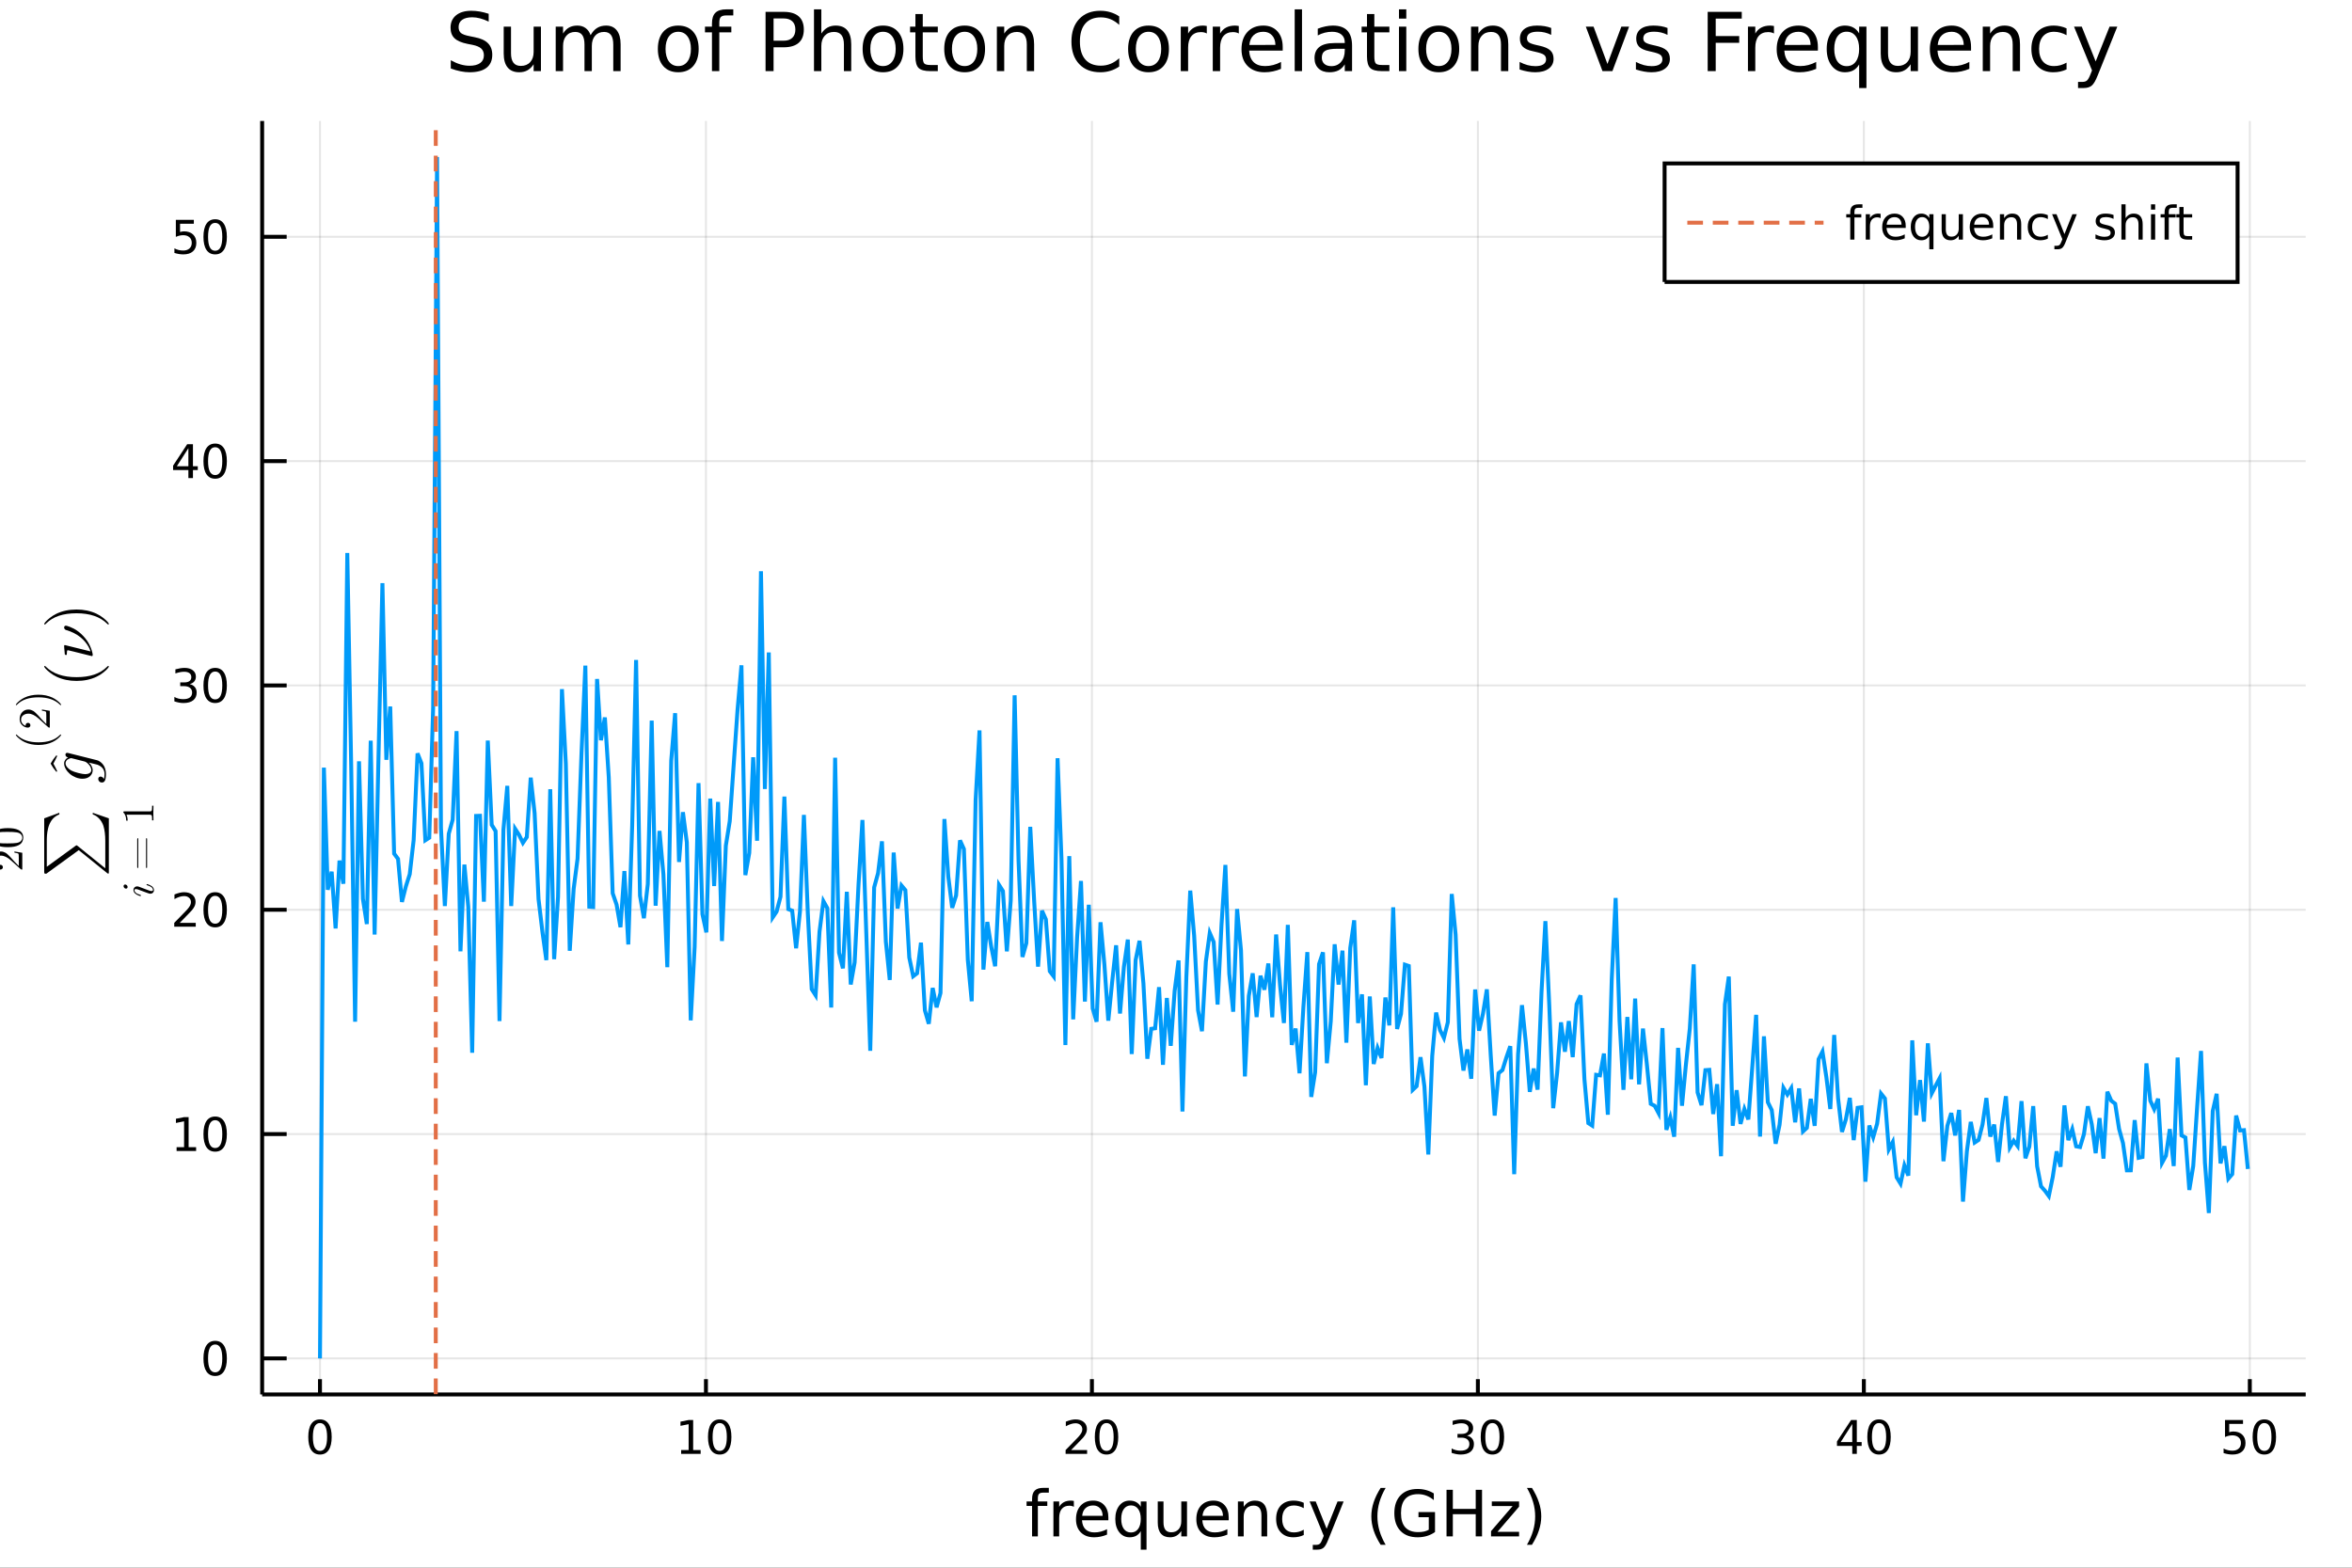 <?xml version="1.0" encoding="utf-8"?>
<svg xmlns="http://www.w3.org/2000/svg" xmlns:xlink="http://www.w3.org/1999/xlink" width="600" height="400" viewBox="0 0 2400 1600">
<rect x="0" y="0" width="2400" height="1600" fill="#333333" stroke="none"/>
<defs>
  <clipPath id="clip170">
    <rect x="0" y="0" width="2400" height="1600"/>
  </clipPath>
</defs>
<path clip-path="url(#clip170)" d="
M0 1600 L2400 1600 L2400 0 L0 0  Z
  " fill="#ffffff" fill-rule="evenodd" fill-opacity="1"/>
<defs>
  <clipPath id="clip171">
    <rect x="480" y="0" width="1681" height="1600"/>
  </clipPath>
</defs>
<defs>
  <clipPath id="clip172">
    <rect x="190" y="123" width="2163" height="1301"/>
  </clipPath>
</defs>
<path clip-path="url(#clip170)" d="
M267.494 1423.18 L2352.76 1423.18 L2352.76 123.472 L267.494 123.472  Z
  " fill="#ffffff" fill-rule="evenodd" fill-opacity="1"/>
<defs>
  <clipPath id="clip173">
    <rect x="267" y="123" width="2086" height="1301"/>
  </clipPath>
</defs>
<polyline clip-path="url(#clip173)" style="stroke:#000000; stroke-width:2; stroke-opacity:0.1; fill:none" points="
  326.511,1423.18 326.511,123.472 
  "/>
<polyline clip-path="url(#clip173)" style="stroke:#000000; stroke-width:2; stroke-opacity:0.1; fill:none" points="
  720.355,1423.18 720.355,123.472 
  "/>
<polyline clip-path="url(#clip173)" style="stroke:#000000; stroke-width:2; stroke-opacity:0.1; fill:none" points="
  1114.2,1423.18 1114.2,123.472 
  "/>
<polyline clip-path="url(#clip173)" style="stroke:#000000; stroke-width:2; stroke-opacity:0.1; fill:none" points="
  1508.04,1423.18 1508.04,123.472 
  "/>
<polyline clip-path="url(#clip173)" style="stroke:#000000; stroke-width:2; stroke-opacity:0.1; fill:none" points="
  1901.89,1423.18 1901.89,123.472 
  "/>
<polyline clip-path="url(#clip173)" style="stroke:#000000; stroke-width:2; stroke-opacity:0.1; fill:none" points="
  2295.73,1423.18 2295.73,123.472 
  "/>
<polyline clip-path="url(#clip170)" style="stroke:#000000; stroke-width:4; stroke-opacity:1; fill:none" points="
  267.494,1423.18 2352.76,1423.18 
  "/>
<polyline clip-path="url(#clip170)" style="stroke:#000000; stroke-width:4; stroke-opacity:1; fill:none" points="
  326.511,1423.18 326.511,1407.58 
  "/>
<polyline clip-path="url(#clip170)" style="stroke:#000000; stroke-width:4; stroke-opacity:1; fill:none" points="
  720.355,1423.18 720.355,1407.58 
  "/>
<polyline clip-path="url(#clip170)" style="stroke:#000000; stroke-width:4; stroke-opacity:1; fill:none" points="
  1114.2,1423.18 1114.2,1407.58 
  "/>
<polyline clip-path="url(#clip170)" style="stroke:#000000; stroke-width:4; stroke-opacity:1; fill:none" points="
  1508.04,1423.18 1508.04,1407.58 
  "/>
<polyline clip-path="url(#clip170)" style="stroke:#000000; stroke-width:4; stroke-opacity:1; fill:none" points="
  1901.89,1423.18 1901.89,1407.58 
  "/>
<polyline clip-path="url(#clip170)" style="stroke:#000000; stroke-width:4; stroke-opacity:1; fill:none" points="
  2295.73,1423.18 2295.73,1407.58 
  "/>
<path clip-path="url(#clip170)" d="M 0 0 M326.511 1452.37 Q322.9 1452.37 321.072 1455.94 Q319.266 1459.48 319.266 1466.61 Q319.266 1473.71 321.072 1477.28 Q322.9 1480.82 326.511 1480.82 Q330.146 1480.82 331.951 1477.28 Q333.78 1473.71 333.78 1466.61 Q333.78 1459.48 331.951 1455.94 Q330.146 1452.37 326.511 1452.37 M326.511 1448.67 Q332.321 1448.67 335.377 1453.27 Q338.456 1457.86 338.456 1466.61 Q338.456 1475.33 335.377 1479.94 Q332.321 1484.52 326.511 1484.52 Q320.701 1484.52 317.622 1479.94 Q314.567 1475.33 314.567 1466.61 Q314.567 1457.86 317.622 1453.27 Q320.701 1448.67 326.511 1448.67 Z" fill="#000000" fill-rule="evenodd" fill-opacity="1" /><path clip-path="url(#clip170)" d="M 0 0 M695.043 1479.92 L702.682 1479.92 L702.682 1453.55 L694.371 1455.22 L694.371 1450.96 L702.635 1449.29 L707.311 1449.29 L707.311 1479.92 L714.95 1479.92 L714.95 1483.85 L695.043 1483.85 L695.043 1479.92 Z" fill="#000000" fill-rule="evenodd" fill-opacity="1" /><path clip-path="url(#clip170)" d="M 0 0 M734.394 1452.37 Q730.783 1452.37 728.955 1455.94 Q727.149 1459.48 727.149 1466.61 Q727.149 1473.71 728.955 1477.28 Q730.783 1480.82 734.394 1480.82 Q738.029 1480.82 739.834 1477.28 Q741.663 1473.71 741.663 1466.61 Q741.663 1459.48 739.834 1455.94 Q738.029 1452.37 734.394 1452.37 M734.394 1448.67 Q740.205 1448.67 743.26 1453.27 Q746.339 1457.86 746.339 1466.61 Q746.339 1475.33 743.26 1479.94 Q740.205 1484.52 734.394 1484.52 Q728.584 1484.52 725.506 1479.94 Q722.45 1475.33 722.45 1466.61 Q722.45 1457.86 725.506 1453.27 Q728.584 1448.67 734.394 1448.67 Z" fill="#000000" fill-rule="evenodd" fill-opacity="1" /><path clip-path="url(#clip170)" d="M 0 0 M1092.97 1479.92 L1109.29 1479.92 L1109.29 1483.85 L1087.35 1483.85 L1087.35 1479.92 Q1090.01 1477.16 1094.59 1472.53 Q1099.2 1467.88 1100.38 1466.54 Q1102.62 1464.01 1103.5 1462.28 Q1104.41 1460.52 1104.41 1458.83 Q1104.41 1456.07 1102.46 1454.34 Q1100.54 1452.6 1097.44 1452.6 Q1095.24 1452.6 1092.79 1453.37 Q1090.36 1454.13 1087.58 1455.68 L1087.58 1450.96 Q1090.4 1449.82 1092.86 1449.25 Q1095.31 1448.67 1097.35 1448.67 Q1102.72 1448.67 1105.91 1451.35 Q1109.11 1454.04 1109.11 1458.53 Q1109.11 1460.66 1108.3 1462.58 Q1107.51 1464.48 1105.4 1467.07 Q1104.82 1467.74 1101.72 1470.96 Q1098.62 1474.15 1092.97 1479.92 Z" fill="#000000" fill-rule="evenodd" fill-opacity="1" /><path clip-path="url(#clip170)" d="M 0 0 M1129.11 1452.37 Q1125.5 1452.37 1123.67 1455.94 Q1121.86 1459.48 1121.86 1466.61 Q1121.86 1473.71 1123.67 1477.28 Q1125.5 1480.82 1129.11 1480.82 Q1132.74 1480.82 1134.55 1477.28 Q1136.37 1473.71 1136.37 1466.61 Q1136.37 1459.48 1134.55 1455.94 Q1132.74 1452.37 1129.11 1452.37 M1129.11 1448.67 Q1134.92 1448.67 1137.97 1453.27 Q1141.05 1457.86 1141.05 1466.61 Q1141.05 1475.33 1137.97 1479.94 Q1134.92 1484.52 1129.11 1484.52 Q1123.3 1484.52 1120.22 1479.94 Q1117.16 1475.33 1117.16 1466.61 Q1117.16 1457.86 1120.22 1453.27 Q1123.3 1448.67 1129.11 1448.67 Z" fill="#000000" fill-rule="evenodd" fill-opacity="1" /><path clip-path="url(#clip170)" d="M 0 0 M1496.89 1465.22 Q1500.24 1465.94 1502.12 1468.2 Q1504.01 1470.47 1504.01 1473.81 Q1504.01 1478.92 1500.5 1481.72 Q1496.98 1484.52 1490.5 1484.52 Q1488.32 1484.52 1486.01 1484.08 Q1483.71 1483.67 1481.26 1482.81 L1481.26 1478.3 Q1483.2 1479.43 1485.52 1480.01 Q1487.83 1480.59 1490.36 1480.59 Q1494.76 1480.59 1497.05 1478.85 Q1499.36 1477.12 1499.36 1473.81 Q1499.36 1470.75 1497.21 1469.04 Q1495.08 1467.3 1491.26 1467.3 L1487.23 1467.3 L1487.23 1463.46 L1491.45 1463.46 Q1494.89 1463.46 1496.72 1462.09 Q1498.55 1460.7 1498.55 1458.11 Q1498.55 1455.45 1496.65 1454.04 Q1494.78 1452.6 1491.26 1452.6 Q1489.34 1452.6 1487.14 1453.02 Q1484.94 1453.44 1482.3 1454.31 L1482.3 1450.15 Q1484.96 1449.41 1487.28 1449.04 Q1489.62 1448.67 1491.68 1448.67 Q1497 1448.67 1500.1 1451.1 Q1503.2 1453.5 1503.2 1457.63 Q1503.2 1460.5 1501.56 1462.49 Q1499.92 1464.45 1496.89 1465.22 Z" fill="#000000" fill-rule="evenodd" fill-opacity="1" /><path clip-path="url(#clip170)" d="M 0 0 M1522.88 1452.37 Q1519.27 1452.37 1517.44 1455.94 Q1515.64 1459.48 1515.64 1466.61 Q1515.64 1473.71 1517.44 1477.28 Q1519.27 1480.82 1522.88 1480.82 Q1526.51 1480.82 1528.32 1477.28 Q1530.15 1473.71 1530.15 1466.61 Q1530.15 1459.48 1528.32 1455.94 Q1526.51 1452.37 1522.88 1452.37 M1522.88 1448.67 Q1528.69 1448.67 1531.75 1453.27 Q1534.82 1457.86 1534.82 1466.61 Q1534.82 1475.33 1531.75 1479.94 Q1528.69 1484.52 1522.88 1484.52 Q1517.07 1484.52 1513.99 1479.94 Q1510.94 1475.33 1510.94 1466.61 Q1510.94 1457.86 1513.99 1453.27 Q1517.07 1448.67 1522.88 1448.67 Z" fill="#000000" fill-rule="evenodd" fill-opacity="1" /><path clip-path="url(#clip170)" d="M 0 0 M1890.06 1453.37 L1878.25 1471.81 L1890.06 1471.81 L1890.06 1453.37 M1888.83 1449.29 L1894.71 1449.29 L1894.71 1471.81 L1899.64 1471.81 L1899.64 1475.7 L1894.71 1475.7 L1894.71 1483.85 L1890.06 1483.85 L1890.06 1475.7 L1874.46 1475.7 L1874.46 1471.19 L1888.83 1449.29 Z" fill="#000000" fill-rule="evenodd" fill-opacity="1" /><path clip-path="url(#clip170)" d="M 0 0 M1917.37 1452.37 Q1913.76 1452.37 1911.93 1455.94 Q1910.13 1459.48 1910.13 1466.61 Q1910.13 1473.71 1911.93 1477.28 Q1913.76 1480.82 1917.37 1480.82 Q1921.01 1480.82 1922.81 1477.28 Q1924.64 1473.71 1924.64 1466.61 Q1924.64 1459.48 1922.81 1455.94 Q1921.01 1452.37 1917.37 1452.37 M1917.37 1448.67 Q1923.18 1448.67 1926.24 1453.27 Q1929.32 1457.86 1929.32 1466.61 Q1929.32 1475.33 1926.24 1479.94 Q1923.18 1484.52 1917.37 1484.52 Q1911.56 1484.52 1908.48 1479.94 Q1905.43 1475.33 1905.43 1466.61 Q1905.43 1457.86 1908.48 1453.27 Q1911.56 1448.67 1917.37 1448.67 Z" fill="#000000" fill-rule="evenodd" fill-opacity="1" /><path clip-path="url(#clip170)" d="M 0 0 M2270.43 1449.29 L2288.79 1449.29 L2288.79 1453.23 L2274.71 1453.23 L2274.71 1461.7 Q2275.73 1461.35 2276.75 1461.19 Q2277.77 1461 2278.79 1461 Q2284.57 1461 2287.95 1464.18 Q2291.33 1467.35 2291.33 1472.76 Q2291.33 1478.34 2287.86 1481.44 Q2284.39 1484.52 2278.07 1484.52 Q2275.89 1484.52 2273.62 1484.15 Q2271.38 1483.78 2268.97 1483.04 L2268.97 1478.34 Q2271.05 1479.48 2273.28 1480.03 Q2275.5 1480.59 2277.98 1480.59 Q2281.98 1480.59 2284.32 1478.48 Q2286.66 1476.38 2286.66 1472.76 Q2286.66 1469.15 2284.32 1467.05 Q2281.98 1464.94 2277.98 1464.94 Q2276.1 1464.94 2274.23 1465.36 Q2272.37 1465.77 2270.43 1466.65 L2270.43 1449.29 Z" fill="#000000" fill-rule="evenodd" fill-opacity="1" /><path clip-path="url(#clip170)" d="M 0 0 M2310.54 1452.37 Q2306.93 1452.37 2305.11 1455.94 Q2303.3 1459.48 2303.3 1466.61 Q2303.3 1473.71 2305.11 1477.28 Q2306.93 1480.82 2310.54 1480.82 Q2314.18 1480.82 2315.98 1477.28 Q2317.81 1473.71 2317.81 1466.61 Q2317.81 1459.48 2315.98 1455.94 Q2314.18 1452.37 2310.54 1452.37 M2310.54 1448.67 Q2316.36 1448.67 2319.41 1453.27 Q2322.49 1457.86 2322.49 1466.61 Q2322.49 1475.33 2319.41 1479.94 Q2316.36 1484.52 2310.54 1484.52 Q2304.73 1484.52 2301.66 1479.94 Q2298.6 1475.33 2298.6 1466.61 Q2298.6 1457.86 2301.66 1453.27 Q2304.73 1448.67 2310.54 1448.67 Z" fill="#000000" fill-rule="evenodd" fill-opacity="1" /><path clip-path="url(#clip170)" d="M 0 0 M1070.23 1518.52 L1070.23 1523.39 L1064.63 1523.39 Q1061.48 1523.39 1060.24 1524.66 Q1059.03 1525.93 1059.03 1529.24 L1059.03 1532.4 L1068.67 1532.4 L1068.67 1536.95 L1059.03 1536.95 L1059.03 1568.04 L1053.14 1568.04 L1053.14 1536.95 L1047.54 1536.95 L1047.54 1532.4 L1053.14 1532.4 L1053.14 1529.91 Q1053.14 1523.96 1055.91 1521.26 Q1058.68 1518.52 1064.7 1518.52 L1070.23 1518.52 Z" fill="#000000" fill-rule="evenodd" fill-opacity="1" /><path clip-path="url(#clip170)" d="M 0 0 M1095.79 1537.87 Q1094.81 1537.3 1093.63 1537.04 Q1092.48 1536.76 1091.08 1536.76 Q1086.12 1536.76 1083.44 1540 Q1080.8 1543.22 1080.8 1549.27 L1080.8 1568.04 L1074.91 1568.04 L1074.91 1532.4 L1080.8 1532.4 L1080.8 1537.93 Q1082.65 1534.69 1085.61 1533.13 Q1088.57 1531.54 1092.8 1531.54 Q1093.4 1531.54 1094.14 1531.63 Q1094.87 1531.7 1095.76 1531.85 L1095.79 1537.87 Z" fill="#000000" fill-rule="evenodd" fill-opacity="1" /><path clip-path="url(#clip170)" d="M 0 0 M1130.99 1548.76 L1130.99 1551.62 L1104.07 1551.62 Q1104.45 1557.67 1107.7 1560.85 Q1110.97 1564 1116.8 1564 Q1120.17 1564 1123.32 1563.17 Q1126.51 1562.35 1129.63 1560.69 L1129.63 1566.23 Q1126.47 1567.57 1123.16 1568.27 Q1119.85 1568.97 1116.45 1568.97 Q1107.92 1568.97 1102.92 1564 Q1097.96 1559.04 1097.96 1550.57 Q1097.96 1541.82 1102.67 1536.69 Q1107.41 1531.54 1115.43 1531.54 Q1122.62 1531.54 1126.79 1536.18 Q1130.99 1540.8 1130.99 1548.76 M1125.14 1547.04 Q1125.07 1542.23 1122.43 1539.37 Q1119.82 1536.5 1115.49 1536.5 Q1110.59 1536.5 1107.63 1539.27 Q1104.7 1542.04 1104.26 1547.07 L1125.14 1547.04 Z" fill="#000000" fill-rule="evenodd" fill-opacity="1" /><path clip-path="url(#clip170)" d="M 0 0 M1144.11 1550.25 Q1144.11 1556.71 1146.75 1560.4 Q1149.42 1564.07 1154.07 1564.07 Q1158.72 1564.07 1161.39 1560.4 Q1164.06 1556.71 1164.06 1550.25 Q1164.06 1543.79 1161.39 1540.13 Q1158.72 1536.44 1154.07 1536.44 Q1149.42 1536.44 1146.75 1540.13 Q1144.11 1543.79 1144.11 1550.25 M1164.06 1562.7 Q1162.22 1565.88 1159.39 1567.44 Q1156.58 1568.97 1152.64 1568.97 Q1146.18 1568.97 1142.1 1563.81 Q1138.06 1558.65 1138.06 1550.25 Q1138.06 1541.85 1142.1 1536.69 Q1146.18 1531.54 1152.64 1531.54 Q1156.58 1531.54 1159.39 1533.1 Q1162.22 1534.62 1164.06 1537.81 L1164.06 1532.4 L1169.92 1532.4 L1169.92 1581.6 L1164.06 1581.6 L1164.06 1562.7 Z" fill="#000000" fill-rule="evenodd" fill-opacity="1" /><path clip-path="url(#clip170)" d="M 0 0 M1181.38 1553.98 L1181.38 1532.4 L1187.24 1532.4 L1187.24 1553.75 Q1187.24 1558.81 1189.21 1561.36 Q1191.18 1563.87 1195.13 1563.87 Q1199.87 1563.87 1202.61 1560.85 Q1205.38 1557.83 1205.38 1552.61 L1205.38 1532.4 L1211.23 1532.4 L1211.23 1568.04 L1205.38 1568.04 L1205.38 1562.57 Q1203.24 1565.82 1200.41 1567.41 Q1197.61 1568.97 1193.89 1568.97 Q1187.74 1568.97 1184.56 1565.15 Q1181.38 1561.33 1181.38 1553.98 M1196.12 1531.54 L1196.12 1531.54 Z" fill="#000000" fill-rule="evenodd" fill-opacity="1" /><path clip-path="url(#clip170)" d="M 0 0 M1253.79 1548.76 L1253.79 1551.62 L1226.86 1551.62 Q1227.24 1557.67 1230.49 1560.85 Q1233.77 1564 1239.59 1564 Q1242.97 1564 1246.12 1563.17 Q1249.3 1562.35 1252.42 1560.69 L1252.42 1566.23 Q1249.27 1567.57 1245.96 1568.27 Q1242.65 1568.97 1239.24 1568.97 Q1230.71 1568.97 1225.72 1564 Q1220.75 1559.04 1220.75 1550.57 Q1220.75 1541.82 1225.46 1536.69 Q1230.2 1531.54 1238.22 1531.54 Q1245.42 1531.54 1249.59 1536.18 Q1253.79 1540.8 1253.79 1548.76 M1247.93 1547.04 Q1247.87 1542.23 1245.23 1539.37 Q1242.62 1536.5 1238.29 1536.5 Q1233.39 1536.5 1230.43 1539.27 Q1227.5 1542.04 1227.05 1547.07 L1247.93 1547.04 Z" fill="#000000" fill-rule="evenodd" fill-opacity="1" /><path clip-path="url(#clip170)" d="M 0 0 M1293.03 1546.53 L1293.03 1568.04 L1287.18 1568.04 L1287.18 1546.72 Q1287.18 1541.66 1285.2 1539.14 Q1283.23 1536.63 1279.28 1536.63 Q1274.54 1536.63 1271.8 1539.65 Q1269.07 1542.68 1269.07 1547.9 L1269.07 1568.04 L1263.18 1568.04 L1263.18 1532.4 L1269.07 1532.4 L1269.07 1537.93 Q1271.17 1534.72 1274 1533.13 Q1276.86 1531.54 1280.59 1531.54 Q1286.73 1531.54 1289.88 1535.36 Q1293.03 1539.14 1293.03 1546.53 Z" fill="#000000" fill-rule="evenodd" fill-opacity="1" /><path clip-path="url(#clip170)" d="M 0 0 M1330.37 1533.76 L1330.37 1539.24 Q1327.89 1537.87 1325.37 1537.2 Q1322.89 1536.5 1320.34 1536.5 Q1314.64 1536.5 1311.49 1540.13 Q1308.34 1543.73 1308.34 1550.25 Q1308.34 1556.78 1311.49 1560.4 Q1314.64 1564 1320.34 1564 Q1322.89 1564 1325.37 1563.33 Q1327.89 1562.63 1330.37 1561.26 L1330.37 1566.68 Q1327.92 1567.82 1325.28 1568.39 Q1322.67 1568.97 1319.71 1568.97 Q1311.65 1568.97 1306.91 1563.91 Q1302.17 1558.85 1302.17 1550.25 Q1302.17 1541.53 1306.94 1536.53 Q1311.75 1531.54 1320.09 1531.54 Q1322.79 1531.54 1325.37 1532.11 Q1327.95 1532.65 1330.37 1533.76 Z" fill="#000000" fill-rule="evenodd" fill-opacity="1" /><path clip-path="url(#clip170)" d="M 0 0 M1355.39 1571.35 Q1352.9 1577.72 1350.55 1579.66 Q1348.19 1581.6 1344.25 1581.6 L1339.57 1581.6 L1339.57 1576.7 L1343 1576.7 Q1345.42 1576.7 1346.76 1575.56 Q1348.1 1574.41 1349.72 1570.14 L1350.77 1567.47 L1336.35 1532.4 L1342.56 1532.4 L1353.7 1560.28 L1364.84 1532.4 L1371.04 1532.4 L1355.39 1571.35 Z" fill="#000000" fill-rule="evenodd" fill-opacity="1" /><path clip-path="url(#clip170)" d="M 0 0 M1413.92 1518.58 Q1409.65 1525.9 1407.58 1533.06 Q1405.52 1540.23 1405.52 1547.58 Q1405.52 1554.93 1407.58 1562.16 Q1409.68 1569.35 1413.92 1576.64 L1408.83 1576.64 Q1404.05 1569.16 1401.66 1561.93 Q1399.31 1554.71 1399.31 1547.58 Q1399.31 1540.48 1401.66 1533.29 Q1404.02 1526.09 1408.83 1518.58 L1413.92 1518.58 Z" fill="#000000" fill-rule="evenodd" fill-opacity="1" /><path clip-path="url(#clip170)" d="M 0 0 M1457.94 1561.26 L1457.94 1548.5 L1447.43 1548.5 L1447.43 1543.22 L1464.3 1543.22 L1464.3 1563.62 Q1460.58 1566.26 1456.09 1567.63 Q1451.6 1568.97 1446.51 1568.97 Q1435.37 1568.97 1429.07 1562.47 Q1422.8 1555.95 1422.8 1544.33 Q1422.8 1532.68 1429.07 1526.19 Q1435.37 1519.66 1446.51 1519.66 Q1451.16 1519.66 1455.33 1520.81 Q1459.53 1521.96 1463.06 1524.18 L1463.06 1531.03 Q1459.5 1528 1455.49 1526.48 Q1451.48 1524.95 1447.05 1524.95 Q1438.33 1524.95 1433.94 1529.82 Q1429.58 1534.69 1429.58 1544.33 Q1429.58 1553.94 1433.94 1558.81 Q1438.33 1563.68 1447.05 1563.68 Q1450.46 1563.68 1453.13 1563.11 Q1455.8 1562.51 1457.94 1561.26 Z" fill="#000000" fill-rule="evenodd" fill-opacity="1" /><path clip-path="url(#clip170)" d="M 0 0 M1476.05 1520.52 L1482.48 1520.52 L1482.48 1540 L1505.84 1540 L1505.84 1520.52 L1512.27 1520.52 L1512.27 1568.04 L1505.84 1568.04 L1505.84 1545.41 L1482.48 1545.41 L1482.48 1568.04 L1476.05 1568.04 L1476.05 1520.52 Z" fill="#000000" fill-rule="evenodd" fill-opacity="1" /><path clip-path="url(#clip170)" d="M 0 0 M1522.26 1532.4 L1550.08 1532.4 L1550.08 1537.74 L1528.06 1563.37 L1550.08 1563.37 L1550.08 1568.04 L1521.47 1568.04 L1521.47 1562.7 L1543.49 1537.07 L1522.26 1537.07 L1522.26 1532.4 Z" fill="#000000" fill-rule="evenodd" fill-opacity="1" /><path clip-path="url(#clip170)" d="M 0 0 M1558.1 1518.58 L1563.19 1518.58 Q1567.97 1526.09 1570.32 1533.29 Q1572.71 1540.48 1572.71 1547.58 Q1572.71 1554.71 1570.32 1561.93 Q1567.97 1569.16 1563.19 1576.64 L1558.1 1576.64 Q1562.33 1569.35 1564.4 1562.16 Q1566.5 1554.93 1566.5 1547.58 Q1566.5 1540.23 1564.4 1533.06 Q1562.33 1525.9 1558.1 1518.58 Z" fill="#000000" fill-rule="evenodd" fill-opacity="1" /><polyline clip-path="url(#clip173)" style="stroke:#000000; stroke-width:2; stroke-opacity:0.1; fill:none" points="
  267.494,1386.4 2352.76,1386.4 
  "/>
<polyline clip-path="url(#clip173)" style="stroke:#000000; stroke-width:2; stroke-opacity:0.1; fill:none" points="
  267.494,1157.45 2352.76,1157.45 
  "/>
<polyline clip-path="url(#clip173)" style="stroke:#000000; stroke-width:2; stroke-opacity:0.1; fill:none" points="
  267.494,928.511 2352.76,928.511 
  "/>
<polyline clip-path="url(#clip173)" style="stroke:#000000; stroke-width:2; stroke-opacity:0.1; fill:none" points="
  267.494,699.569 2352.76,699.569 
  "/>
<polyline clip-path="url(#clip173)" style="stroke:#000000; stroke-width:2; stroke-opacity:0.1; fill:none" points="
  267.494,470.627 2352.76,470.627 
  "/>
<polyline clip-path="url(#clip173)" style="stroke:#000000; stroke-width:2; stroke-opacity:0.1; fill:none" points="
  267.494,241.685 2352.76,241.685 
  "/>
<polyline clip-path="url(#clip170)" style="stroke:#000000; stroke-width:4; stroke-opacity:1; fill:none" points="
  267.494,1423.18 267.494,123.472 
  "/>
<polyline clip-path="url(#clip170)" style="stroke:#000000; stroke-width:4; stroke-opacity:1; fill:none" points="
  267.494,1386.4 292.518,1386.4 
  "/>
<polyline clip-path="url(#clip170)" style="stroke:#000000; stroke-width:4; stroke-opacity:1; fill:none" points="
  267.494,1157.45 292.518,1157.45 
  "/>
<polyline clip-path="url(#clip170)" style="stroke:#000000; stroke-width:4; stroke-opacity:1; fill:none" points="
  267.494,928.511 292.518,928.511 
  "/>
<polyline clip-path="url(#clip170)" style="stroke:#000000; stroke-width:4; stroke-opacity:1; fill:none" points="
  267.494,699.569 292.518,699.569 
  "/>
<polyline clip-path="url(#clip170)" style="stroke:#000000; stroke-width:4; stroke-opacity:1; fill:none" points="
  267.494,470.627 292.518,470.627 
  "/>
<polyline clip-path="url(#clip170)" style="stroke:#000000; stroke-width:4; stroke-opacity:1; fill:none" points="
  267.494,241.685 292.518,241.685 
  "/>
<path clip-path="url(#clip170)" d="M 0 0 M219.55 1372.19 Q215.939 1372.19 214.11 1375.76 Q212.305 1379.3 212.305 1386.43 Q212.305 1393.54 214.11 1397.1 Q215.939 1400.64 219.55 1400.64 Q223.184 1400.64 224.99 1397.1 Q226.819 1393.54 226.819 1386.43 Q226.819 1379.3 224.99 1375.76 Q223.184 1372.19 219.55 1372.19 M219.55 1368.49 Q225.36 1368.49 228.416 1373.1 Q231.494 1377.68 231.494 1386.43 Q231.494 1395.16 228.416 1399.76 Q225.36 1404.35 219.55 1404.35 Q213.74 1404.35 210.661 1399.76 Q207.606 1395.16 207.606 1386.43 Q207.606 1377.68 210.661 1373.1 Q213.74 1368.49 219.55 1368.49 Z" fill="#000000" fill-rule="evenodd" fill-opacity="1" /><path clip-path="url(#clip170)" d="M 0 0 M180.198 1170.8 L187.837 1170.8 L187.837 1144.43 L179.527 1146.1 L179.527 1141.84 L187.791 1140.17 L192.467 1140.17 L192.467 1170.8 L200.106 1170.8 L200.106 1174.73 L180.198 1174.73 L180.198 1170.8 Z" fill="#000000" fill-rule="evenodd" fill-opacity="1" /><path clip-path="url(#clip170)" d="M 0 0 M219.55 1143.25 Q215.939 1143.25 214.11 1146.82 Q212.305 1150.36 212.305 1157.49 Q212.305 1164.59 214.11 1168.16 Q215.939 1171.7 219.55 1171.7 Q223.184 1171.7 224.99 1168.16 Q226.819 1164.59 226.819 1157.49 Q226.819 1150.36 224.99 1146.82 Q223.184 1143.25 219.55 1143.25 M219.55 1139.55 Q225.36 1139.55 228.416 1144.15 Q231.494 1148.74 231.494 1157.49 Q231.494 1166.22 228.416 1170.82 Q225.36 1175.4 219.55 1175.4 Q213.74 1175.4 210.661 1170.82 Q207.606 1166.22 207.606 1157.49 Q207.606 1148.74 210.661 1144.15 Q213.74 1139.55 219.55 1139.55 Z" fill="#000000" fill-rule="evenodd" fill-opacity="1" /><path clip-path="url(#clip170)" d="M 0 0 M183.416 941.856 L199.735 941.856 L199.735 945.791 L177.791 945.791 L177.791 941.856 Q180.453 939.102 185.036 934.472 Q189.643 929.819 190.823 928.477 Q193.069 925.953 193.948 924.217 Q194.851 922.458 194.851 920.768 Q194.851 918.014 192.907 916.278 Q190.985 914.541 187.884 914.541 Q185.685 914.541 183.231 915.305 Q180.8 916.069 178.023 917.62 L178.023 912.898 Q180.847 911.764 183.3 911.185 Q185.754 910.606 187.791 910.606 Q193.161 910.606 196.356 913.291 Q199.55 915.977 199.55 920.467 Q199.55 922.597 198.74 924.518 Q197.953 926.416 195.847 929.009 Q195.268 929.68 192.166 932.898 Q189.064 936.092 183.416 941.856 Z" fill="#000000" fill-rule="evenodd" fill-opacity="1" /><path clip-path="url(#clip170)" d="M 0 0 M219.55 914.31 Q215.939 914.31 214.11 917.875 Q212.305 921.416 212.305 928.546 Q212.305 935.652 214.11 939.217 Q215.939 942.759 219.55 942.759 Q223.184 942.759 224.99 939.217 Q226.819 935.652 226.819 928.546 Q226.819 921.416 224.99 917.875 Q223.184 914.31 219.55 914.31 M219.55 910.606 Q225.36 910.606 228.416 915.213 Q231.494 919.796 231.494 928.546 Q231.494 937.273 228.416 941.879 Q225.36 946.463 219.55 946.463 Q213.74 946.463 210.661 941.879 Q207.606 937.273 207.606 928.546 Q207.606 919.796 210.661 915.213 Q213.74 910.606 219.55 910.606 Z" fill="#000000" fill-rule="evenodd" fill-opacity="1" /><path clip-path="url(#clip170)" d="M 0 0 M193.555 698.215 Q196.911 698.933 198.786 701.201 Q200.684 703.47 200.684 706.803 Q200.684 711.919 197.166 714.719 Q193.647 717.52 187.166 717.52 Q184.99 717.52 182.675 717.081 Q180.384 716.664 177.93 715.807 L177.93 711.294 Q179.874 712.428 182.189 713.007 Q184.504 713.585 187.027 713.585 Q191.425 713.585 193.717 711.849 Q196.032 710.113 196.032 706.803 Q196.032 703.747 193.879 702.034 Q191.749 700.298 187.93 700.298 L183.902 700.298 L183.902 696.456 L188.115 696.456 Q191.564 696.456 193.393 695.09 Q195.222 693.701 195.222 691.108 Q195.222 688.446 193.323 687.034 Q191.448 685.599 187.93 685.599 Q186.009 685.599 183.81 686.016 Q181.61 686.433 178.972 687.312 L178.972 683.146 Q181.634 682.405 183.948 682.034 Q186.286 681.664 188.347 681.664 Q193.671 681.664 196.772 684.095 Q199.874 686.502 199.874 690.622 Q199.874 693.493 198.231 695.483 Q196.587 697.451 193.555 698.215 Z" fill="#000000" fill-rule="evenodd" fill-opacity="1" /><path clip-path="url(#clip170)" d="M 0 0 M219.55 685.368 Q215.939 685.368 214.11 688.933 Q212.305 692.474 212.305 699.604 Q212.305 706.71 214.11 710.275 Q215.939 713.817 219.55 713.817 Q223.184 713.817 224.99 710.275 Q226.819 706.71 226.819 699.604 Q226.819 692.474 224.99 688.933 Q223.184 685.368 219.55 685.368 M219.55 681.664 Q225.36 681.664 228.416 686.271 Q231.494 690.854 231.494 699.604 Q231.494 708.331 228.416 712.937 Q225.36 717.52 219.55 717.52 Q213.74 717.52 210.661 712.937 Q207.606 708.331 207.606 699.604 Q207.606 690.854 210.661 686.271 Q213.74 681.664 219.55 681.664 Z" fill="#000000" fill-rule="evenodd" fill-opacity="1" /><path clip-path="url(#clip170)" d="M 0 0 M192.235 457.421 L180.43 475.87 L192.235 475.87 L192.235 457.421 M191.009 453.347 L196.888 453.347 L196.888 475.87 L201.819 475.87 L201.819 479.759 L196.888 479.759 L196.888 487.907 L192.235 487.907 L192.235 479.759 L176.634 479.759 L176.634 475.245 L191.009 453.347 Z" fill="#000000" fill-rule="evenodd" fill-opacity="1" /><path clip-path="url(#clip170)" d="M 0 0 M219.55 456.426 Q215.939 456.426 214.11 459.99 Q212.305 463.532 212.305 470.662 Q212.305 477.768 214.11 481.333 Q215.939 484.875 219.55 484.875 Q223.184 484.875 224.99 481.333 Q226.819 477.768 226.819 470.662 Q226.819 463.532 224.99 459.99 Q223.184 456.426 219.55 456.426 M219.55 452.722 Q225.36 452.722 228.416 457.328 Q231.494 461.912 231.494 470.662 Q231.494 479.388 228.416 483.995 Q225.36 488.578 219.55 488.578 Q213.74 488.578 210.661 483.995 Q207.606 479.388 207.606 470.662 Q207.606 461.912 210.661 457.328 Q213.74 452.722 219.55 452.722 Z" fill="#000000" fill-rule="evenodd" fill-opacity="1" /><path clip-path="url(#clip170)" d="M 0 0 M179.435 224.405 L197.791 224.405 L197.791 228.34 L183.717 228.34 L183.717 236.812 Q184.735 236.465 185.754 236.303 Q186.772 236.118 187.791 236.118 Q193.578 236.118 196.958 239.289 Q200.337 242.46 200.337 247.877 Q200.337 253.455 196.865 256.557 Q193.393 259.636 187.073 259.636 Q184.897 259.636 182.629 259.266 Q180.384 258.895 177.976 258.155 L177.976 253.455 Q180.06 254.59 182.282 255.145 Q184.504 255.701 186.981 255.701 Q190.985 255.701 193.323 253.594 Q195.661 251.488 195.661 247.877 Q195.661 244.266 193.323 242.159 Q190.985 240.053 186.981 240.053 Q185.106 240.053 183.231 240.469 Q181.379 240.886 179.435 241.766 L179.435 224.405 Z" fill="#000000" fill-rule="evenodd" fill-opacity="1" /><path clip-path="url(#clip170)" d="M 0 0 M219.55 227.483 Q215.939 227.483 214.11 231.048 Q212.305 234.59 212.305 241.719 Q212.305 248.826 214.11 252.391 Q215.939 255.932 219.55 255.932 Q223.184 255.932 224.99 252.391 Q226.819 248.826 226.819 241.719 Q226.819 234.59 224.99 231.048 Q223.184 227.483 219.55 227.483 M219.55 223.78 Q225.36 223.78 228.416 228.386 Q231.494 232.969 231.494 241.719 Q231.494 250.446 228.416 255.053 Q225.36 259.636 219.55 259.636 Q213.74 259.636 210.661 255.053 Q207.606 250.446 207.606 241.719 Q207.606 232.969 210.661 228.386 Q213.74 223.78 219.55 223.78 Z" fill="#000000" fill-rule="evenodd" fill-opacity="1" /><path clip-path="url(#clip170)" d="M 0 0 M94.648 829.54 L111.073 835.209 L111.073 889.894 Q111.073 890.635 111.041 890.925 Q111.009 891.215 110.848 891.44 Q110.687 891.666 110.333 891.666 Q110.043 891.666 109.302 891.086 L80.349 867.672 L47.242 891.73 Q45.728 891.73 45.438 891.472 Q45.116 891.215 45.116 889.894 L45.116 835.209 L60.542 829.54 L60.542 831.183 Q58.546 831.924 56.871 833.115 Q55.164 834.275 53.94 835.627 Q52.717 836.948 51.75 838.687 Q50.752 840.394 50.14 842.004 Q49.496 843.582 49.045 845.547 Q48.562 847.511 48.337 849.089 Q48.079 850.635 47.95 852.568 Q47.821 854.5 47.789 855.724 Q47.757 856.948 47.757 858.494 L47.757 884.612 L77.161 863.196 Q77.901 862.713 78.095 862.713 Q78.385 862.713 79.157 863.324 L107.434 886.191 L107.434 858.171 Q107.434 849.154 105.534 842.874 Q104.085 838.623 101.218 835.531 Q98.352 832.407 94.648 831.183 L94.648 829.54 Z" fill="#000000" fill-rule="evenodd" fill-opacity="1" /><path clip-path="url(#clip170)" d="M 0 0 M127.747 902.739 Q128.739 902.739 129.483 903.551 Q130.204 904.34 130.204 905.197 Q130.204 905.986 129.731 906.482 Q129.235 906.955 128.536 906.955 Q127.612 906.955 126.845 906.166 Q126.079 905.377 126.079 904.453 Q126.079 903.686 126.552 903.213 Q127.026 902.739 127.747 902.739 M149.998 902.334 Q150.179 902.334 150.9 902.536 Q151.599 902.739 152.681 903.235 Q153.741 903.709 154.732 904.363 Q155.724 905.016 156.423 906.098 Q157.122 907.158 157.122 908.375 Q157.122 910.021 156.04 911.103 Q154.958 912.163 153.335 912.163 Q152.455 912.163 149.637 911.103 Q141.431 908.037 141.093 907.924 Q139.808 907.406 138.681 907.406 Q138.163 907.406 137.847 907.519 Q137.509 907.631 137.396 907.857 Q137.261 908.082 137.238 908.218 Q137.216 908.33 137.216 908.556 Q137.216 909.886 138.568 911.126 Q139.921 912.366 142.942 913.222 Q143.505 913.403 143.641 913.515 Q143.776 913.628 143.776 913.966 Q143.753 914.53 143.303 914.53 Q143.167 914.53 142.649 914.372 Q142.108 914.214 141.296 913.921 Q140.462 913.628 139.605 913.11 Q138.726 912.591 137.96 911.96 Q137.193 911.306 136.697 910.382 Q136.201 909.457 136.201 908.42 Q136.201 906.73 137.306 905.693 Q138.388 904.633 139.989 904.633 Q140.868 904.633 142.423 905.242 Q144.452 905.986 145.106 906.256 L149.953 908.06 Q151.712 908.714 152.253 908.916 Q152.771 909.097 153.402 909.255 Q154.011 909.39 154.575 909.39 Q155.364 909.39 155.724 909.142 Q156.085 908.871 156.085 908.285 Q156.085 906.662 154.484 905.467 Q152.861 904.272 150.381 903.573 Q150.314 903.551 150.201 903.528 Q149.637 903.348 149.57 903.168 Q149.547 903.077 149.547 902.897 Q149.547 902.334 149.998 902.334 Z" fill="#000000" fill-rule="evenodd" fill-opacity="1" /><path clip-path="url(#clip170)" d="M 0 0 M149.592 885.954 Q149.029 885.909 149.029 885.03 L149.029 856.737 Q149.029 855.407 149.547 855.384 Q150.111 855.384 150.088 856.646 L150.088 884.714 Q150.111 885.954 149.592 885.954 M140.575 885.954 Q140.011 885.954 140.034 884.984 L140.034 856.782 Q140.034 855.407 140.575 855.384 Q141.093 855.384 141.093 856.556 L141.093 885.03 Q141.093 885.954 140.575 885.954 Z" fill="#000000" fill-rule="evenodd" fill-opacity="1" /><path clip-path="url(#clip170)" d="M 0 0 M130.25 837.572 L128.807 837.572 Q128.807 832.026 125.853 829.163 Q125.853 828.374 126.034 828.239 Q126.214 828.103 127.048 828.103 L152.951 828.103 Q154.327 828.103 154.755 827.427 Q155.183 826.751 155.183 823.798 L155.183 822.332 L156.604 822.332 Q156.468 823.955 156.468 829.817 Q156.468 835.678 156.604 837.279 L155.183 837.279 L155.183 835.814 Q155.183 832.905 154.778 832.206 Q154.349 831.508 152.951 831.508 L129.032 831.508 Q130.25 833.92 130.25 837.572 Z" fill="#000000" fill-rule="evenodd" fill-opacity="1" /><path clip-path="url(#clip170)" d="M 0 0 M22.738 887.483 Q21.904 887.483 21.656 887.416 Q21.408 887.326 21.025 886.965 L11.151 878.105 Q5.695 873.258 0.938 873.258 Q-2.15 873.258 -4.36 874.881 Q-6.569 876.482 -6.569 879.435 Q-6.569 881.464 -5.329 883.177 Q-4.089 884.891 -1.88 885.68 Q-1.925 885.545 -1.925 885.071 Q-1.925 883.921 -1.203 883.29 Q-0.482 882.636 0.487 882.636 Q1.727 882.636 2.336 883.448 Q2.922 884.237 2.922 885.026 Q2.922 885.342 2.854 885.77 Q2.787 886.176 2.156 886.83 Q1.502 887.483 0.352 887.483 Q-2.872 887.483 -5.442 885.049 Q-8.012 882.591 -8.012 878.849 Q-8.012 874.611 -5.487 871.838 Q-2.984 869.042 0.938 869.042 Q2.313 869.042 3.576 869.471 Q4.816 869.876 5.785 870.44 Q6.755 870.981 8.31 872.469 Q9.866 873.957 10.97 875.152 Q12.075 876.347 14.42 879.029 L19.176 883.921 L19.176 875.603 Q19.176 871.545 18.816 871.229 Q18.162 870.778 14.713 870.215 L14.713 869.042 L22.738 870.35 L22.738 887.483 Z" fill="#000000" fill-rule="evenodd" fill-opacity="1" /><path clip-path="url(#clip170)" d="M 0 0 M7.972 864.619 Q1.186 864.619 -2.511 862.905 Q-8.012 860.515 -8.012 854.879 Q-8.012 853.685 -7.674 852.445 Q-7.358 851.182 -6.118 849.604 Q-4.878 848.004 -2.849 847.034 Q1.073 845.186 7.972 845.186 Q14.713 845.186 18.387 846.899 Q23.753 849.401 23.753 854.925 Q23.753 856.999 22.693 859.118 Q21.634 861.214 19.086 862.544 Q15.276 864.619 7.972 864.619 M7.408 860.786 Q14.374 860.786 17.147 860.29 Q20.146 859.726 21.453 858.193 Q22.738 856.638 22.738 854.925 Q22.738 853.076 21.363 851.543 Q19.965 849.987 16.967 849.514 Q14.014 848.995 7.408 849.018 Q0.983 849.018 -1.587 849.469 Q-4.585 850.078 -5.78 851.701 Q-6.997 853.301 -6.997 854.925 Q-6.997 855.533 -6.817 856.187 Q-6.637 856.818 -6.118 857.743 Q-5.6 858.667 -4.315 859.388 Q-3.03 860.087 -1.091 860.425 Q1.412 860.786 7.408 860.786 Z" fill="#000000" fill-rule="evenodd" fill-opacity="1" /><path clip-path="url(#clip170)" d="M 0 0 M57.487 770.939 L58.412 771.503 Q56.901 774.997 54.489 779.348 Q56.901 783.699 58.412 787.194 L57.487 787.735 Q54.173 783.925 51.626 779.348 Q54.196 774.727 57.487 770.939 Z" fill="#000000" fill-rule="evenodd" fill-opacity="1" /><path clip-path="url(#clip170)" d="M 0 0 M68.529 768.354 Q68.562 768.354 69.721 768.547 L98.996 775.89 Q100.542 776.276 102.088 777.371 Q103.666 778.434 105.019 780.141 Q106.404 781.816 107.241 784.392 Q108.111 786.936 108.111 789.867 Q108.111 794.537 107.112 796.598 Q106.146 798.627 104.085 798.627 Q102.281 798.627 101.251 797.5 Q100.252 796.373 100.252 795.084 Q100.252 793.861 100.961 793.217 Q101.669 792.572 102.571 792.572 Q103.57 792.572 104.568 793.249 Q105.598 793.925 105.985 795.278 Q106.661 793.12 106.661 789.996 Q106.661 783.394 99.673 780.56 Q99.576 780.495 99.544 780.495 L90.816 778.305 L90.752 778.402 Q91.396 778.949 92.136 779.819 Q92.845 780.656 93.715 782.46 Q94.584 784.263 94.584 786.035 Q94.584 789.738 91.75 792.283 Q88.884 794.795 84.149 794.795 Q80.703 794.795 77.257 793.41 Q73.779 791.993 71.235 789.803 Q68.658 787.581 67.048 784.746 Q65.438 781.88 65.438 779.11 Q65.438 777.178 66.597 775.536 Q67.724 773.893 69.592 772.991 Q68.046 772.83 67.402 771.961 Q66.758 771.059 66.758 770.286 Q66.758 769.416 67.241 768.901 Q67.692 768.354 68.529 768.354 M72.555 773.764 Q72.362 773.764 71.847 773.893 Q71.299 774.022 70.43 774.408 Q69.56 774.763 68.787 775.31 Q68.014 775.858 67.467 776.856 Q66.887 777.822 66.887 779.046 Q66.887 781.043 68.562 783.04 Q70.204 785.036 72.749 786.421 Q75.196 787.709 79.93 788.933 Q84.665 790.125 87.08 790.125 Q89.463 790.125 91.299 789.094 Q93.135 788.064 93.135 785.841 Q93.135 783.265 90.752 780.495 Q88.272 777.629 86.146 777.146 L73.554 773.957 Q72.781 773.764 72.555 773.764 Z" fill="#000000" fill-rule="evenodd" fill-opacity="1" /><path clip-path="url(#clip170)" d="M 0 0 M39.271 760.318 Q31.471 760.318 25.181 757.41 Q22.544 756.17 20.334 754.434 Q18.125 752.698 17.155 751.548 Q16.186 750.399 16.186 750.083 Q16.186 749.632 16.637 749.61 Q16.862 749.61 17.426 750.218 Q25.001 757.658 39.271 757.635 Q53.587 757.635 60.868 750.399 Q61.657 749.61 61.906 749.61 Q62.356 749.61 62.356 750.083 Q62.356 750.399 61.432 751.503 Q60.508 752.608 58.389 754.321 Q56.269 756.035 53.677 757.275 Q47.387 760.318 39.271 760.318 Z" fill="#000000" fill-rule="evenodd" fill-opacity="1" /><path clip-path="url(#clip170)" d="M 0 0 M50.814 742.589 Q49.98 742.589 49.732 742.521 Q49.484 742.431 49.1 742.07 L39.226 733.21 Q33.77 728.363 29.014 728.363 Q25.925 728.363 23.716 729.987 Q21.506 731.587 21.506 734.541 Q21.506 736.57 22.746 738.283 Q23.986 739.996 26.196 740.785 Q26.151 740.65 26.151 740.177 Q26.151 739.027 26.872 738.396 Q27.593 737.742 28.563 737.742 Q29.803 737.742 30.411 738.553 Q30.997 739.342 30.997 740.132 Q30.997 740.447 30.93 740.875 Q30.862 741.281 30.231 741.935 Q29.577 742.589 28.427 742.589 Q25.204 742.589 22.634 740.154 Q20.064 737.697 20.064 733.954 Q20.064 729.716 22.588 726.943 Q25.091 724.148 29.014 724.148 Q30.389 724.148 31.651 724.576 Q32.891 724.982 33.861 725.545 Q34.83 726.087 36.386 727.574 Q37.941 729.062 39.046 730.257 Q40.15 731.452 42.495 734.135 L47.252 739.027 L47.252 730.708 Q47.252 726.65 46.891 726.335 Q46.237 725.884 42.788 725.32 L42.788 724.148 L50.814 725.455 L50.814 742.589 Z" fill="#000000" fill-rule="evenodd" fill-opacity="1" /><path clip-path="url(#clip170)" d="M 0 0 M61.906 719.724 Q61.68 719.724 61.116 719.138 Q53.542 711.698 39.271 711.698 Q24.956 711.698 17.719 718.845 Q16.885 719.724 16.637 719.724 Q16.186 719.724 16.186 719.273 Q16.186 718.957 17.11 717.853 Q18.035 716.726 20.154 715.035 Q22.273 713.321 24.866 712.059 Q31.155 709.016 39.271 709.016 Q47.071 709.016 53.361 711.924 Q55.999 713.164 58.208 714.9 Q60.418 716.635 61.387 717.785 Q62.356 718.935 62.356 719.273 Q62.356 719.724 61.906 719.724 Z" fill="#000000" fill-rule="evenodd" fill-opacity="1" /><path clip-path="url(#clip170)" d="M 0 0 M78.095 694.955 Q66.951 694.955 57.966 690.8 Q54.198 689.029 51.042 686.549 Q47.886 684.069 46.501 682.427 Q45.116 680.784 45.116 680.333 Q45.116 679.689 45.76 679.657 Q46.082 679.657 46.887 680.527 Q57.708 691.154 78.095 691.122 Q98.545 691.122 108.948 680.784 Q110.075 679.657 110.429 679.657 Q111.073 679.657 111.073 680.333 Q111.073 680.784 109.753 682.362 Q108.433 683.94 105.405 686.388 Q102.378 688.836 98.674 690.607 Q89.689 694.955 78.095 694.955 Z" fill="#000000" fill-rule="evenodd" fill-opacity="1" /><path clip-path="url(#clip170)" d="M 0 0 M67.209 638.581 Q67.499 638.581 68.497 638.839 Q69.463 639.064 71.364 639.805 Q73.232 640.513 75.325 641.608 Q77.386 642.671 79.995 644.636 Q82.603 646.6 84.89 649.048 Q89.206 653.653 91.525 658.581 Q93.843 663.476 94.584 667.663 L94.584 668.597 Q94.584 669.627 93.779 669.627 L90.816 668.919 L74.681 664.893 Q69.753 663.637 69.335 663.637 Q68.948 663.637 68.755 663.798 Q68.529 663.927 68.368 664.7 Q68.207 665.441 68.207 666.922 Q68.207 667.534 68.175 667.824 Q68.143 668.082 67.982 668.307 Q67.789 668.532 67.402 668.532 Q66.855 668.532 66.565 668.307 Q66.243 668.049 66.178 667.856 Q66.114 667.663 66.082 667.276 Q66.05 666.729 65.889 664.893 Q65.695 663.057 65.567 661.479 Q65.438 659.901 65.438 659.225 Q65.438 658.838 65.631 658.613 Q65.792 658.388 65.985 658.388 L66.146 658.355 L92.394 664.829 Q91.621 662.445 90.333 660.094 Q89.045 657.711 86.919 655.135 Q84.761 652.558 82.088 650.368 Q79.415 648.178 75.679 646.246 Q71.911 644.281 67.596 643.058 Q66.726 642.832 66.211 642.285 Q65.695 641.705 65.567 641.286 Q65.438 640.868 65.438 640.481 Q65.438 639.612 65.921 639.096 Q66.372 638.581 67.209 638.581 Z" fill="#000000" fill-rule="evenodd" fill-opacity="1" /><path clip-path="url(#clip170)" d="M 0 0 M110.429 637.378 Q110.107 637.378 109.302 636.541 Q98.481 625.913 78.095 625.913 Q57.644 625.913 47.306 636.122 Q46.114 637.378 45.76 637.378 Q45.116 637.378 45.116 636.734 Q45.116 636.283 46.436 634.705 Q47.757 633.095 50.784 630.679 Q53.812 628.232 57.515 626.428 Q66.501 622.08 78.095 622.08 Q89.238 622.08 98.223 626.235 Q101.991 628.006 105.148 630.486 Q108.304 632.966 109.689 634.608 Q111.073 636.251 111.073 636.734 Q111.073 637.378 110.429 637.378 Z" fill="#000000" fill-rule="evenodd" fill-opacity="1" /><path clip-path="url(#clip170)" d="M 0 0 M498.668 14.081 L498.668 22.061 Q494.01 19.833 489.878 18.739 Q485.746 17.646 481.898 17.646 Q475.214 17.646 471.568 20.238 Q467.962 22.831 467.962 27.611 Q467.962 31.621 470.352 33.687 Q472.783 35.713 479.508 36.969 L484.45 37.981 Q493.605 39.723 497.939 44.139 Q502.314 48.514 502.314 55.886 Q502.314 64.677 496.4 69.214 Q490.526 73.751 479.143 73.751 Q474.849 73.751 469.988 72.778 Q465.167 71.806 459.982 69.902 L459.982 61.477 Q464.965 64.272 469.745 65.689 Q474.525 67.107 479.143 67.107 Q486.151 67.107 489.959 64.353 Q493.767 61.598 493.767 56.494 Q493.767 52.038 491.012 49.526 Q488.298 47.015 482.06 45.759 L477.077 44.787 Q467.922 42.964 463.831 39.075 Q459.739 35.186 459.739 28.259 Q459.739 20.238 465.37 15.62 Q471.041 11.002 480.966 11.002 Q485.219 11.002 489.635 11.772 Q494.05 12.542 498.668 14.081 Z" fill="#000000" fill-rule="evenodd" fill-opacity="1" /><path clip-path="url(#clip170)" d="M 0 0 M513.981 54.671 L513.981 27.206 L521.434 27.206 L521.434 54.387 Q521.434 60.828 523.946 64.069 Q526.458 67.269 531.481 67.269 Q537.516 67.269 541 63.421 Q544.525 59.573 544.525 52.929 L544.525 27.206 L551.978 27.206 L551.978 72.576 L544.525 72.576 L544.525 65.608 Q541.81 69.74 538.205 71.766 Q534.64 73.751 529.901 73.751 Q522.083 73.751 518.032 68.89 Q513.981 64.029 513.981 54.671 M532.736 26.112 L532.736 26.112 Z" fill="#000000" fill-rule="evenodd" fill-opacity="1" /><path clip-path="url(#clip170)" d="M 0 0 M602.655 35.915 Q605.45 30.892 609.339 28.502 Q613.228 26.112 618.494 26.112 Q625.583 26.112 629.431 31.095 Q633.28 36.037 633.28 45.192 L633.28 72.576 L625.786 72.576 L625.786 45.435 Q625.786 38.913 623.477 35.753 Q621.168 32.594 616.428 32.594 Q610.635 32.594 607.273 36.442 Q603.911 40.29 603.911 46.934 L603.911 72.576 L596.417 72.576 L596.417 45.435 Q596.417 38.873 594.108 35.753 Q591.799 32.594 586.978 32.594 Q581.266 32.594 577.904 36.482 Q574.542 40.331 574.542 46.934 L574.542 72.576 L567.048 72.576 L567.048 27.206 L574.542 27.206 L574.542 34.254 Q577.094 30.082 580.659 28.097 Q584.223 26.112 589.125 26.112 Q594.067 26.112 597.51 28.624 Q600.994 31.135 602.655 35.915 Z" fill="#000000" fill-rule="evenodd" fill-opacity="1" /><path clip-path="url(#clip170)" d="M 0 0 M692.099 32.431 Q686.104 32.431 682.62 37.131 Q679.136 41.789 679.136 49.931 Q679.136 58.074 682.579 62.773 Q686.063 67.431 692.099 67.431 Q698.054 67.431 701.538 62.732 Q705.021 58.033 705.021 49.931 Q705.021 41.87 701.538 37.171 Q698.054 32.431 692.099 32.431 M692.099 26.112 Q701.821 26.112 707.371 32.431 Q712.921 38.751 712.921 49.931 Q712.921 61.071 707.371 67.431 Q701.821 73.751 692.099 73.751 Q682.336 73.751 676.787 67.431 Q671.277 61.071 671.277 49.931 Q671.277 38.751 676.787 32.431 Q682.336 26.112 692.099 26.112 Z" fill="#000000" fill-rule="evenodd" fill-opacity="1" /><path clip-path="url(#clip170)" d="M 0 0 M748.245 9.544 L748.245 15.742 L741.115 15.742 Q737.105 15.742 735.525 17.362 Q733.985 18.983 733.985 23.195 L733.985 27.206 L746.26 27.206 L746.26 32.999 L733.985 32.999 L733.985 72.576 L726.491 72.576 L726.491 32.999 L719.362 32.999 L719.362 27.206 L726.491 27.206 L726.491 24.046 Q726.491 16.471 730.015 13.028 Q733.54 9.544 741.196 9.544 L748.245 9.544 Z" fill="#000000" fill-rule="evenodd" fill-opacity="1" /><path clip-path="url(#clip170)" d="M 0 0 M789.361 18.82 L789.361 41.546 L799.65 41.546 Q805.362 41.546 808.481 38.589 Q811.601 35.632 811.601 30.163 Q811.601 24.735 808.481 21.778 Q805.362 18.82 799.65 18.82 L789.361 18.82 M781.178 12.096 L799.65 12.096 Q809.818 12.096 815.003 16.714 Q820.229 21.292 820.229 30.163 Q820.229 39.115 815.003 43.693 Q809.818 48.271 799.65 48.271 L789.361 48.271 L789.361 72.576 L781.178 72.576 L781.178 12.096 Z" fill="#000000" fill-rule="evenodd" fill-opacity="1" /><path clip-path="url(#clip170)" d="M 0 0 M868.597 45.192 L868.597 72.576 L861.143 72.576 L861.143 45.435 Q861.143 38.994 858.632 35.794 Q856.12 32.594 851.097 32.594 Q845.061 32.594 841.577 36.442 Q838.094 40.29 838.094 46.934 L838.094 72.576 L830.599 72.576 L830.599 9.544 L838.094 9.544 L838.094 34.254 Q840.767 30.163 844.372 28.138 Q848.018 26.112 852.758 26.112 Q860.576 26.112 864.586 30.973 Q868.597 35.794 868.597 45.192 Z" fill="#000000" fill-rule="evenodd" fill-opacity="1" /><path clip-path="url(#clip170)" d="M 0 0 M901.045 32.431 Q895.049 32.431 891.566 37.131 Q888.082 41.789 888.082 49.931 Q888.082 58.074 891.525 62.773 Q895.009 67.431 901.045 67.431 Q906.999 67.431 910.483 62.732 Q913.967 58.033 913.967 49.931 Q913.967 41.87 910.483 37.171 Q906.999 32.431 901.045 32.431 M901.045 26.112 Q910.767 26.112 916.317 32.431 Q921.866 38.751 921.866 49.931 Q921.866 61.071 916.317 67.431 Q910.767 73.751 901.045 73.751 Q891.282 73.751 885.732 67.431 Q880.223 61.071 880.223 49.931 Q880.223 38.751 885.732 32.431 Q891.282 26.112 901.045 26.112 Z" fill="#000000" fill-rule="evenodd" fill-opacity="1" /><path clip-path="url(#clip170)" d="M 0 0 M941.594 14.324 L941.594 27.206 L956.947 27.206 L956.947 32.999 L941.594 32.999 L941.594 57.628 Q941.594 63.178 943.093 64.758 Q944.632 66.338 949.291 66.338 L956.947 66.338 L956.947 72.576 L949.291 72.576 Q940.662 72.576 937.381 69.376 Q934.1 66.135 934.1 57.628 L934.1 32.999 L928.631 32.999 L928.631 27.206 L934.1 27.206 L934.1 14.324 L941.594 14.324 Z" fill="#000000" fill-rule="evenodd" fill-opacity="1" /><path clip-path="url(#clip170)" d="M 0 0 M984.331 32.431 Q978.336 32.431 974.852 37.131 Q971.368 41.789 971.368 49.931 Q971.368 58.074 974.812 62.773 Q978.295 67.431 984.331 67.431 Q990.286 67.431 993.77 62.732 Q997.254 58.033 997.254 49.931 Q997.254 41.87 993.77 37.171 Q990.286 32.431 984.331 32.431 M984.331 26.112 Q994.053 26.112 999.603 32.431 Q1005.15 38.751 1005.15 49.931 Q1005.15 61.071 999.603 67.431 Q994.053 73.751 984.331 73.751 Q974.569 73.751 969.019 67.431 Q963.51 61.071 963.51 49.931 Q963.51 38.751 969.019 32.431 Q974.569 26.112 984.331 26.112 Z" fill="#000000" fill-rule="evenodd" fill-opacity="1" /><path clip-path="url(#clip170)" d="M 0 0 M1055.22 45.192 L1055.22 72.576 L1047.77 72.576 L1047.77 45.435 Q1047.77 38.994 1045.26 35.794 Q1042.75 32.594 1037.72 32.594 Q1031.69 32.594 1028.2 36.442 Q1024.72 40.29 1024.72 46.934 L1024.72 72.576 L1017.22 72.576 L1017.22 27.206 L1024.72 27.206 L1024.72 34.254 Q1027.39 30.163 1031 28.138 Q1034.64 26.112 1039.38 26.112 Q1047.2 26.112 1051.21 30.973 Q1055.22 35.794 1055.22 45.192 Z" fill="#000000" fill-rule="evenodd" fill-opacity="1" /><path clip-path="url(#clip170)" d="M 0 0 M1142.07 16.755 L1142.07 25.383 Q1137.94 21.535 1133.24 19.631 Q1128.58 17.727 1123.32 17.727 Q1112.95 17.727 1107.44 24.087 Q1101.93 30.406 1101.93 42.397 Q1101.93 54.347 1107.44 60.707 Q1112.95 67.026 1123.32 67.026 Q1128.58 67.026 1133.24 65.122 Q1137.94 63.218 1142.07 59.37 L1142.07 67.918 Q1137.78 70.834 1132.96 72.292 Q1128.18 73.751 1122.83 73.751 Q1109.1 73.751 1101.2 65.365 Q1093.3 56.94 1093.3 42.397 Q1093.3 27.814 1101.2 19.428 Q1109.1 11.002 1122.83 11.002 Q1128.26 11.002 1133.04 12.461 Q1137.86 13.878 1142.07 16.755 Z" fill="#000000" fill-rule="evenodd" fill-opacity="1" /><path clip-path="url(#clip170)" d="M 0 0 M1171.97 32.431 Q1165.97 32.431 1162.49 37.131 Q1159.01 41.789 1159.01 49.931 Q1159.01 58.074 1162.45 62.773 Q1165.93 67.431 1171.97 67.431 Q1177.92 67.431 1181.41 62.732 Q1184.89 58.033 1184.89 49.931 Q1184.89 41.87 1181.41 37.171 Q1177.92 32.431 1171.97 32.431 M1171.97 26.112 Q1181.69 26.112 1187.24 32.431 Q1192.79 38.751 1192.79 49.931 Q1192.79 61.071 1187.24 67.431 Q1181.69 73.751 1171.97 73.751 Q1162.21 73.751 1156.66 67.431 Q1151.15 61.071 1151.15 49.931 Q1151.15 38.751 1156.66 32.431 Q1162.21 26.112 1171.97 26.112 Z" fill="#000000" fill-rule="evenodd" fill-opacity="1" /><path clip-path="url(#clip170)" d="M 0 0 M1231.44 34.173 Q1230.18 33.444 1228.68 33.12 Q1227.22 32.756 1225.44 32.756 Q1219.12 32.756 1215.72 36.888 Q1212.36 40.979 1212.36 48.676 L1212.36 72.576 L1204.86 72.576 L1204.86 27.206 L1212.36 27.206 L1212.36 34.254 Q1214.71 30.122 1218.47 28.138 Q1222.24 26.112 1227.63 26.112 Q1228.4 26.112 1229.33 26.234 Q1230.26 26.315 1231.4 26.517 L1231.44 34.173 Z" fill="#000000" fill-rule="evenodd" fill-opacity="1" /><path clip-path="url(#clip170)" d="M 0 0 M1264.09 34.173 Q1262.83 33.444 1261.33 33.12 Q1259.87 32.756 1258.09 32.756 Q1251.77 32.756 1248.37 36.888 Q1245.01 40.979 1245.01 48.676 L1245.01 72.576 L1237.51 72.576 L1237.51 27.206 L1245.01 27.206 L1245.01 34.254 Q1247.36 30.122 1251.12 28.138 Q1254.89 26.112 1260.28 26.112 Q1261.05 26.112 1261.98 26.234 Q1262.91 26.315 1264.05 26.517 L1264.09 34.173 Z" fill="#000000" fill-rule="evenodd" fill-opacity="1" /><path clip-path="url(#clip170)" d="M 0 0 M1308.89 48.028 L1308.89 51.673 L1274.62 51.673 Q1275.11 59.37 1279.24 63.421 Q1283.41 67.431 1290.82 67.431 Q1295.12 67.431 1299.13 66.378 Q1303.18 65.325 1307.15 63.218 L1307.15 70.267 Q1303.14 71.968 1298.92 72.86 Q1294.71 73.751 1290.38 73.751 Q1279.52 73.751 1273.16 67.431 Q1266.84 61.112 1266.84 50.337 Q1266.84 39.197 1272.84 32.675 Q1278.87 26.112 1289.08 26.112 Q1298.24 26.112 1303.54 32.026 Q1308.89 37.9 1308.89 48.028 M1301.44 45.84 Q1301.35 39.723 1297.99 36.077 Q1294.67 32.431 1289.16 32.431 Q1282.92 32.431 1279.16 35.956 Q1275.43 39.48 1274.86 45.88 L1301.44 45.84 Z" fill="#000000" fill-rule="evenodd" fill-opacity="1" /><path clip-path="url(#clip170)" d="M 0 0 M1321.12 9.544 L1328.58 9.544 L1328.58 72.576 L1321.12 72.576 L1321.12 9.544 Z" fill="#000000" fill-rule="evenodd" fill-opacity="1" /><path clip-path="url(#clip170)" d="M 0 0 M1364.79 49.769 Q1355.76 49.769 1352.27 51.835 Q1348.79 53.901 1348.79 58.884 Q1348.79 62.854 1351.38 65.203 Q1354.02 67.512 1358.51 67.512 Q1364.71 67.512 1368.44 63.137 Q1372.21 58.722 1372.21 51.43 L1372.21 49.769 L1364.79 49.769 M1379.66 46.691 L1379.66 72.576 L1372.21 72.576 L1372.21 65.689 Q1369.65 69.821 1365.85 71.806 Q1362.04 73.751 1356.53 73.751 Q1349.56 73.751 1345.43 69.862 Q1341.34 65.933 1341.34 59.37 Q1341.34 51.714 1346.44 47.825 Q1351.59 43.936 1361.75 43.936 L1372.21 43.936 L1372.21 43.207 Q1372.21 38.062 1368.8 35.267 Q1365.44 32.431 1359.32 32.431 Q1355.43 32.431 1351.75 33.363 Q1348.06 34.295 1344.66 36.158 L1344.66 29.272 Q1348.75 27.692 1352.6 26.922 Q1356.45 26.112 1360.09 26.112 Q1369.94 26.112 1374.8 31.216 Q1379.66 36.32 1379.66 46.691 Z" fill="#000000" fill-rule="evenodd" fill-opacity="1" /><path clip-path="url(#clip170)" d="M 0 0 M1402.38 14.324 L1402.38 27.206 L1417.74 27.206 L1417.74 32.999 L1402.38 32.999 L1402.38 57.628 Q1402.38 63.178 1403.88 64.758 Q1405.42 66.338 1410.08 66.338 L1417.74 66.338 L1417.74 72.576 L1410.08 72.576 Q1401.45 72.576 1398.17 69.376 Q1394.89 66.135 1394.89 57.628 L1394.89 32.999 L1389.42 32.999 L1389.42 27.206 L1394.89 27.206 L1394.89 14.324 L1402.38 14.324 Z" fill="#000000" fill-rule="evenodd" fill-opacity="1" /><path clip-path="url(#clip170)" d="M 0 0 M1427.54 27.206 L1434.99 27.206 L1434.99 72.576 L1427.54 72.576 L1427.54 27.206 M1427.54 9.544 L1434.99 9.544 L1434.99 18.983 L1427.54 18.983 L1427.54 9.544 Z" fill="#000000" fill-rule="evenodd" fill-opacity="1" /><path clip-path="url(#clip170)" d="M 0 0 M1468.17 32.431 Q1462.18 32.431 1458.69 37.131 Q1455.21 41.789 1455.21 49.931 Q1455.21 58.074 1458.65 62.773 Q1462.14 67.431 1468.17 67.431 Q1474.13 67.431 1477.61 62.732 Q1481.09 58.033 1481.09 49.931 Q1481.09 41.87 1477.61 37.171 Q1474.13 32.431 1468.17 32.431 M1468.17 26.112 Q1477.89 26.112 1483.44 32.431 Q1488.99 38.751 1488.99 49.931 Q1488.99 61.071 1483.44 67.431 Q1477.89 73.751 1468.17 73.751 Q1458.41 73.751 1452.86 67.431 Q1447.35 61.071 1447.35 49.931 Q1447.35 38.751 1452.86 32.431 Q1458.41 26.112 1468.17 26.112 Z" fill="#000000" fill-rule="evenodd" fill-opacity="1" /><path clip-path="url(#clip170)" d="M 0 0 M1539.06 45.192 L1539.06 72.576 L1531.61 72.576 L1531.61 45.435 Q1531.61 38.994 1529.1 35.794 Q1526.59 32.594 1521.56 32.594 Q1515.53 32.594 1512.04 36.442 Q1508.56 40.29 1508.56 46.934 L1508.56 72.576 L1501.06 72.576 L1501.06 27.206 L1508.56 27.206 L1508.56 34.254 Q1511.23 30.163 1514.84 28.138 Q1518.48 26.112 1523.22 26.112 Q1531.04 26.112 1535.05 30.973 Q1539.06 35.794 1539.06 45.192 Z" fill="#000000" fill-rule="evenodd" fill-opacity="1" /><path clip-path="url(#clip170)" d="M 0 0 M1582.85 28.543 L1582.85 35.591 Q1579.69 33.971 1576.29 33.161 Q1572.89 32.35 1569.24 32.35 Q1563.69 32.35 1560.9 34.052 Q1558.14 35.753 1558.14 39.156 Q1558.14 41.749 1560.13 43.248 Q1562.11 44.706 1568.11 46.043 L1570.66 46.61 Q1578.6 48.311 1581.92 51.43 Q1585.28 54.509 1585.28 60.059 Q1585.28 66.378 1580.26 70.064 Q1575.28 73.751 1566.53 73.751 Q1562.88 73.751 1558.91 73.022 Q1554.98 72.333 1550.61 70.915 L1550.61 63.218 Q1554.74 65.365 1558.75 66.459 Q1562.76 67.512 1566.69 67.512 Q1571.96 67.512 1574.79 65.73 Q1577.63 63.907 1577.63 60.626 Q1577.63 57.588 1575.56 55.967 Q1573.54 54.347 1566.61 52.848 L1564.02 52.24 Q1557.09 50.782 1554.01 47.785 Q1550.93 44.746 1550.93 39.48 Q1550.93 33.08 1555.47 29.596 Q1560.01 26.112 1568.35 26.112 Q1572.48 26.112 1576.13 26.72 Q1579.77 27.327 1582.85 28.543 Z" fill="#000000" fill-rule="evenodd" fill-opacity="1" /><path clip-path="url(#clip170)" d="M 0 0 M1618.18 27.206 L1626.08 27.206 L1640.25 65.284 L1654.43 27.206 L1662.33 27.206 L1645.32 72.576 L1635.19 72.576 L1618.18 27.206 Z" fill="#000000" fill-rule="evenodd" fill-opacity="1" /><path clip-path="url(#clip170)" d="M 0 0 M1701.54 28.543 L1701.54 35.591 Q1698.38 33.971 1694.98 33.161 Q1691.58 32.35 1687.93 32.35 Q1682.38 32.35 1679.59 34.052 Q1676.83 35.753 1676.83 39.156 Q1676.83 41.749 1678.82 43.248 Q1680.8 44.706 1686.8 46.043 L1689.35 46.61 Q1697.29 48.311 1700.61 51.43 Q1703.97 54.509 1703.97 60.059 Q1703.97 66.378 1698.95 70.064 Q1693.97 73.751 1685.22 73.751 Q1681.57 73.751 1677.6 73.022 Q1673.67 72.333 1669.3 70.915 L1669.3 63.218 Q1673.43 65.365 1677.44 66.459 Q1681.45 67.512 1685.38 67.512 Q1690.65 67.512 1693.48 65.73 Q1696.32 63.907 1696.32 60.626 Q1696.32 57.588 1694.25 55.967 Q1692.23 54.347 1685.3 52.848 L1682.71 52.24 Q1675.78 50.782 1672.7 47.785 Q1669.62 44.746 1669.62 39.48 Q1669.62 33.08 1674.16 29.596 Q1678.7 26.112 1687.04 26.112 Q1691.17 26.112 1694.82 26.72 Q1698.47 27.327 1701.54 28.543 Z" fill="#000000" fill-rule="evenodd" fill-opacity="1" /><path clip-path="url(#clip170)" d="M 0 0 M1742.54 12.096 L1777.3 12.096 L1777.3 18.983 L1750.72 18.983 L1750.72 36.806 L1774.7 36.806 L1774.7 43.693 L1750.72 43.693 L1750.72 72.576 L1742.54 72.576 L1742.54 12.096 Z" fill="#000000" fill-rule="evenodd" fill-opacity="1" /><path clip-path="url(#clip170)" d="M 0 0 M1810.19 34.173 Q1808.93 33.444 1807.43 33.12 Q1805.98 32.756 1804.19 32.756 Q1797.87 32.756 1794.47 36.888 Q1791.11 40.979 1791.11 48.676 L1791.11 72.576 L1783.62 72.576 L1783.62 27.206 L1791.11 27.206 L1791.11 34.254 Q1793.46 30.122 1797.23 28.138 Q1800.99 26.112 1806.38 26.112 Q1807.15 26.112 1808.08 26.234 Q1809.01 26.315 1810.15 26.517 L1810.19 34.173 Z" fill="#000000" fill-rule="evenodd" fill-opacity="1" /><path clip-path="url(#clip170)" d="M 0 0 M1854.99 48.028 L1854.99 51.673 L1820.72 51.673 Q1821.21 59.37 1825.34 63.421 Q1829.51 67.431 1836.93 67.431 Q1841.22 67.431 1845.23 66.378 Q1849.28 65.325 1853.25 63.218 L1853.25 70.267 Q1849.24 71.968 1845.03 72.86 Q1840.81 73.751 1836.48 73.751 Q1825.62 73.751 1819.26 67.431 Q1812.94 61.112 1812.94 50.337 Q1812.94 39.197 1818.94 32.675 Q1824.97 26.112 1835.18 26.112 Q1844.34 26.112 1849.64 32.026 Q1854.99 37.9 1854.99 48.028 M1847.54 45.84 Q1847.46 39.723 1844.1 36.077 Q1840.77 32.431 1835.26 32.431 Q1829.03 32.431 1825.26 35.956 Q1821.53 39.48 1820.96 45.88 L1847.54 45.84 Z" fill="#000000" fill-rule="evenodd" fill-opacity="1" /><path clip-path="url(#clip170)" d="M 0 0 M1871.68 49.931 Q1871.68 58.155 1875.04 62.854 Q1878.45 67.512 1884.36 67.512 Q1890.28 67.512 1893.68 62.854 Q1897.08 58.155 1897.08 49.931 Q1897.08 41.708 1893.68 37.05 Q1890.28 32.35 1884.36 32.35 Q1878.45 32.35 1875.04 37.05 Q1871.68 41.708 1871.68 49.931 M1897.08 65.77 Q1894.73 69.821 1891.13 71.806 Q1887.56 73.751 1882.54 73.751 Q1874.31 73.751 1869.13 67.188 Q1863.99 60.626 1863.99 49.931 Q1863.99 39.237 1869.13 32.675 Q1874.31 26.112 1882.54 26.112 Q1887.56 26.112 1891.13 28.097 Q1894.73 30.041 1897.08 34.092 L1897.08 27.206 L1904.53 27.206 L1904.53 89.833 L1897.08 89.833 L1897.08 65.77 Z" fill="#000000" fill-rule="evenodd" fill-opacity="1" /><path clip-path="url(#clip170)" d="M 0 0 M1919.12 54.671 L1919.12 27.206 L1926.57 27.206 L1926.57 54.387 Q1926.57 60.828 1929.08 64.069 Q1931.59 67.269 1936.62 67.269 Q1942.65 67.269 1946.14 63.421 Q1949.66 59.573 1949.66 52.929 L1949.66 27.206 L1957.12 27.206 L1957.12 72.576 L1949.66 72.576 L1949.66 65.608 Q1946.95 69.74 1943.34 71.766 Q1939.78 73.751 1935.04 73.751 Q1927.22 73.751 1923.17 68.89 Q1919.12 64.029 1919.12 54.671 M1937.87 26.112 L1937.87 26.112 Z" fill="#000000" fill-rule="evenodd" fill-opacity="1" /><path clip-path="url(#clip170)" d="M 0 0 M2011.28 48.028 L2011.28 51.673 L1977.01 51.673 Q1977.49 59.37 1981.62 63.421 Q1985.8 67.431 1993.21 67.431 Q1997.5 67.431 2001.51 66.378 Q2005.56 65.325 2009.53 63.218 L2009.53 70.267 Q2005.52 71.968 2001.31 72.86 Q1997.1 73.751 1992.76 73.751 Q1981.91 73.751 1975.55 67.431 Q1969.23 61.112 1969.23 50.337 Q1969.23 39.197 1975.22 32.675 Q1981.26 26.112 1991.47 26.112 Q2000.62 26.112 2005.93 32.026 Q2011.28 37.9 2011.28 48.028 M2003.82 45.84 Q2003.74 39.723 2000.38 36.077 Q1997.06 32.431 1991.55 32.431 Q1985.31 32.431 1981.54 35.956 Q1977.82 39.48 1977.25 45.88 L2003.82 45.84 Z" fill="#000000" fill-rule="evenodd" fill-opacity="1" /><path clip-path="url(#clip170)" d="M 0 0 M2061.22 45.192 L2061.22 72.576 L2053.77 72.576 L2053.77 45.435 Q2053.77 38.994 2051.26 35.794 Q2048.75 32.594 2043.72 32.594 Q2037.69 32.594 2034.2 36.442 Q2030.72 40.29 2030.72 46.934 L2030.72 72.576 L2023.23 72.576 L2023.23 27.206 L2030.72 27.206 L2030.72 34.254 Q2033.39 30.163 2037 28.138 Q2040.64 26.112 2045.38 26.112 Q2053.2 26.112 2057.21 30.973 Q2061.22 35.794 2061.22 45.192 Z" fill="#000000" fill-rule="evenodd" fill-opacity="1" /><path clip-path="url(#clip170)" d="M 0 0 M2108.74 28.948 L2108.74 35.915 Q2105.58 34.173 2102.38 33.323 Q2099.22 32.431 2095.98 32.431 Q2088.73 32.431 2084.72 37.05 Q2080.71 41.627 2080.71 49.931 Q2080.71 58.236 2084.72 62.854 Q2088.73 67.431 2095.98 67.431 Q2099.22 67.431 2102.38 66.581 Q2105.58 65.689 2108.74 63.948 L2108.74 70.834 Q2105.62 72.292 2102.26 73.022 Q2098.94 73.751 2095.17 73.751 Q2084.92 73.751 2078.89 67.31 Q2072.85 60.869 2072.85 49.931 Q2072.85 38.832 2078.93 32.472 Q2085.04 26.112 2095.66 26.112 Q2099.1 26.112 2102.38 26.841 Q2105.66 27.53 2108.74 28.948 Z" fill="#000000" fill-rule="evenodd" fill-opacity="1" /><path clip-path="url(#clip170)" d="M 0 0 M2140.58 76.789 Q2137.42 84.891 2134.42 87.362 Q2131.43 89.833 2126.4 89.833 L2120.45 89.833 L2120.45 83.594 L2124.82 83.594 Q2127.9 83.594 2129.6 82.136 Q2131.3 80.678 2133.37 75.25 L2134.71 71.847 L2116.36 27.206 L2124.26 27.206 L2138.43 62.692 L2152.61 27.206 L2160.51 27.206 L2140.58 76.789 Z" fill="#000000" fill-rule="evenodd" fill-opacity="1" /><polyline clip-path="url(#clip173)" style="stroke:#009af9; stroke-width:4; stroke-opacity:1; fill:none" points="
  326.511,1386.4 330.494,783.453 334.476,908.104 338.458,889.677 342.44,947.587 346.423,878.333 350.405,901.955 354.387,564.373 358.369,782.39 362.351,1042.8 
  366.334,777.003 370.316,917.43 374.298,943.079 378.28,755.938 382.263,953.807 386.245,771.189 390.227,595.162 394.209,775.462 398.192,721.065 402.174,871.23 
  406.156,876.597 410.138,920.471 414.121,904.78 418.103,892.236 422.085,857.485 426.067,768.93 430.05,779.029 434.032,857.577 438.014,855.005 441.996,721.684 
  445.979,160.256 449.961,844.923 453.943,924.689 457.925,850.921 461.908,836.602 465.89,746.184 469.872,970.955 473.854,882.426 477.837,925.642 481.819,1074.44 
  485.801,832.76 489.783,832.603 493.765,920.269 497.748,755.85 501.73,841.83 505.712,848.233 509.694,1042.11 513.677,847.025 517.659,802.06 521.641,924.692 
  525.623,845.858 529.606,852.002 533.588,860.245 537.57,854.281 541.552,793.711 545.535,829.95 549.517,917.557 553.499,951.123 557.481,979.93 561.464,805.512 
  565.446,978.964 569.428,915.417 573.41,703.355 577.393,779.685 581.375,970.388 585.357,907.269 589.339,876.382 593.322,769.953 597.304,679.346 601.286,925.373 
  605.268,925.738 609.251,692.977 613.233,755.502 617.215,732.241 621.197,793.397 625.179,911.678 629.162,923.268 633.144,946.303 637.126,889.027 641.108,963.914 
  645.091,842.856 649.073,673.57 653.055,914.105 657.037,937.11 661.02,902.218 665.002,735.483 668.984,924.374 672.966,848.052 676.949,892.404 680.931,987.139 
  684.913,776.329 688.895,727.904 692.878,879.755 696.86,828.924 700.842,859.707 704.824,1041.42 708.807,966.539 712.789,799.257 716.771,933.065 720.753,951.577 
  724.736,815.068 728.718,904.272 732.7,818.471 736.682,960.408 740.665,863.028 744.647,838.119 748.629,781.025 752.611,724.273 756.593,679.032 760.576,893.131 
  764.558,870.454 768.54,772.875 772.522,858.076 776.505,582.99 780.487,805.281 784.469,665.883 788.451,936.349 792.434,930.416 796.416,915.245 800.398,812.993 
  804.38,927.87 808.363,929.465 812.345,967.777 816.327,929.991 820.309,831.685 824.292,931.659 828.274,1009.56 832.256,1015.78 836.238,950.871 840.221,919.749 
  844.203,926.87 848.185,1028.29 852.167,773.337 856.15,972.291 860.132,988.301 864.114,910.154 868.096,1004.78 872.079,982.31 876.061,902.494 880.043,836.898 
  884.025,953.976 888.007,1072.45 891.99,905.666 895.972,891.183 899.954,858.683 903.936,961.068 907.919,1000.14 911.901,870.134 915.883,927.206 919.865,903.741 
  923.848,908.496 927.83,977.25 931.812,996.391 935.794,993.362 939.777,962.113 943.759,1031.16 947.741,1044.87 951.723,1008.33 955.706,1028.08 959.688,1013.47 
  963.67,835.92 967.652,894.64 971.635,926.511 975.617,913.927 979.599,857.699 983.581,866.534 987.564,979.6 991.546,1021.87 995.528,816.589 999.51,745.472 
  1003.49,989.557 1007.47,940.979 1011.46,966.266 1015.44,986.153 1019.42,903.136 1023.4,909.45 1027.39,970.965 1031.37,918.906 1035.35,709.642 1039.33,878.605 
  1043.31,976.652 1047.3,962.622 1051.28,843.882 1055.26,919.644 1059.24,986.573 1063.23,929.452 1067.21,938.286 1071.19,991.232 1075.17,996.47 1079.16,773.848 
  1083.14,876.32 1087.12,1066.56 1091.1,873.787 1095.08,1040.37 1099.07,956.913 1103.05,899.129 1107.03,1022.21 1111.01,923.384 1115,1029.23 1118.98,1042.78 
  1122.96,941.259 1126.94,984.366 1130.92,1041.71 1134.91,1001.71 1138.89,964.792 1142.87,1034.42 1146.85,986.725 1150.84,958.967 1154.82,1075.77 1158.8,979.893 
  1162.78,960.207 1166.76,1003.6 1170.75,1080.57 1174.73,1050.05 1178.71,1049.49 1182.69,1007.51 1186.68,1086.73 1190.66,1018.59 1194.64,1067.37 1198.62,1011.36 
  1202.6,980.239 1206.59,1134.44 1210.57,996.944 1214.55,908.985 1218.53,954.987 1222.52,1031.18 1226.5,1052.45 1230.48,981.512 1234.46,952.173 1238.44,961.408 
  1242.43,1025.22 1246.41,944.392 1250.39,882.774 1254.37,993.892 1258.36,1032.57 1262.34,927.796 1266.32,970.015 1270.3,1098.6 1274.29,1016.47 1278.27,993.386 
  1282.25,1038 1286.23,995.861 1290.21,1010.1 1294.2,983.37 1298.18,1038.21 1302.16,953.761 1306.14,1005.17 1310.13,1044.09 1314.11,943.917 1318.09,1066.42 
  1322.07,1049.73 1326.05,1095.42 1330.04,1027.18 1334.02,971.74 1338,1119.54 1341.98,1094.32 1345.97,984.013 1349.95,971.976 1353.93,1085.13 1357.91,1042.38 
  1361.89,963.756 1365.88,1004.86 1369.86,970.253 1373.84,1064.15 1377.82,967.459 1381.81,939.293 1385.79,1044.14 1389.77,1014.85 1393.75,1107.62 1397.73,1016.98 
  1401.72,1085.9 1405.7,1069.53 1409.68,1079.82 1413.66,1018.06 1417.65,1046.52 1421.63,926.025 1425.61,1050.17 1429.59,1034.84 1433.57,984.54 1437.56,985.894 
  1441.54,1112.35 1445.52,1108.57 1449.5,1078.99 1453.49,1108.92 1457.47,1178.28 1461.45,1077.7 1465.43,1033.44 1469.41,1051.32 1473.4,1059.31 1477.38,1043.28 
  1481.36,912.41 1485.34,953.984 1489.33,1060.29 1493.31,1092.61 1497.29,1071.09 1501.27,1100.99 1505.26,1009.89 1509.24,1051.93 1513.22,1034.64 1517.2,1009.76 
  1521.18,1077.43 1525.17,1138.57 1529.15,1095.3 1533.13,1092.09 1537.11,1079.28 1541.1,1067.76 1545.08,1198.39 1549.06,1076.02 1553.04,1025.88 1557.02,1064.65 
  1561.01,1114.34 1564.99,1090.58 1568.97,1112.11 1572.95,1012.83 1576.94,940.122 1580.92,1026.75 1584.9,1131.01 1588.88,1095.02 1592.86,1043.43 1596.85,1073.4 
  1600.83,1042.17 1604.81,1078.91 1608.79,1024.78 1612.78,1015.94 1616.76,1101.41 1620.74,1146.26 1624.72,1148.82 1628.7,1096.96 1632.69,1097.5 1636.67,1075.29 
  1640.65,1137.69 1644.63,999.512 1648.62,916.505 1652.6,1042.14 1656.58,1112.28 1660.56,1037.92 1664.54,1101.54 1668.53,1019.16 1672.51,1106.7 1676.49,1049.77 
  1680.47,1086.08 1684.46,1126.59 1688.44,1128.58 1692.42,1136.08 1696.4,1049.27 1700.38,1153.14 1704.37,1140.54 1708.35,1160.13 1712.33,1069.48 1716.31,1128.53 
  1720.3,1086.69 1724.28,1049.83 1728.26,984.252 1732.24,1114.97 1736.23,1127.95 1740.21,1092.22 1744.19,1091.91 1748.17,1136.99 1752.15,1106.52 1756.14,1180.05 
  1760.12,1025.02 1764.1,996.728 1768.08,1149 1772.07,1112.66 1776.05,1147.04 1780.03,1131.86 1784.01,1142.51 1787.99,1089.81 1791.98,1035.77 1795.96,1159.99 
  1799.94,1057.67 1803.92,1124.93 1807.91,1133 1811.89,1167.31 1815.87,1148.02 1819.85,1110.32 1823.83,1117.17 1827.82,1110.6 1831.8,1145.45 1835.78,1110.88 
  1839.76,1154.8 1843.75,1151.1 1847.73,1121.47 1851.71,1149.04 1855.69,1081.06 1859.67,1073.26 1863.66,1099.47 1867.64,1131.85 1871.62,1056.32 1875.6,1121.04 
  1879.59,1155.22 1883.57,1142.31 1887.55,1120.51 1891.53,1163.59 1895.51,1130.68 1899.5,1130.1 1903.48,1206.05 1907.46,1148.72 1911.44,1160.61 1915.43,1146.86 
  1919.41,1116.12 1923.39,1121.13 1927.37,1173.05 1931.36,1165.59 1935.34,1201.59 1939.32,1208.07 1943.3,1189.44 1947.28,1199.85 1951.27,1061.8 1955.25,1138.24 
  1959.23,1102.34 1963.21,1144.69 1967.2,1064.84 1971.18,1115.87 1975.16,1108.12 1979.14,1100.58 1983.12,1185.14 1987.11,1149.06 1991.09,1135.98 1995.07,1158.82 
  1999.05,1132.82 2003.04,1226.36 2007.02,1174.93 2011,1145.04 2014.98,1166.1 2018.96,1163.46 2022.95,1147.83 2026.93,1120.65 2030.91,1159.98 2034.89,1147.75 
  2038.88,1185.92 2042.86,1147.39 2046.84,1118.82 2050.82,1171.09 2054.8,1164.2 2058.79,1169.66 2062.77,1123.83 2066.75,1182.13 2070.73,1170.32 2074.72,1128.93 
  2078.7,1190.28 2082.68,1210.79 2086.66,1215.24 2090.64,1220.71 2094.63,1201.29 2098.61,1175.11 2102.59,1190.81 2106.57,1128.22 2110.56,1163.64 2114.54,1152.48 
  2118.52,1169.95 2122.5,1170.71 2126.48,1157.47 2130.47,1129.09 2134.45,1147.33 2138.43,1176.94 2142.41,1141.16 2146.4,1182.49 2150.38,1114.24 2154.36,1123.43 
  2158.34,1126.49 2162.33,1152.18 2166.31,1166.67 2170.29,1194.49 2174.27,1194.45 2178.25,1143.22 2182.24,1181.7 2186.22,1180.83 2190.2,1085.31 2194.18,1123.34 
  2198.17,1132.05 2202.15,1121.35 2206.13,1186.86 2210.11,1179.53 2214.09,1152.37 2218.08,1190.09 2222.06,1079.35 2226.04,1158.78 2230.02,1160.96 2234.01,1214.46 
  2237.99,1190.12 2241.97,1129.89 2245.95,1072.62 2249.93,1186.52 2253.92,1238.02 2257.9,1134.02 2261.88,1116.37 2265.86,1187.37 2269.85,1169.79 2273.83,1203 
  2277.81,1198.33 2281.79,1138.56 2285.77,1153.76 2289.76,1153.46 2293.74,1193.08 
  "/>
<polyline clip-path="url(#clip173)" style="stroke:#e26f46; stroke-width:4; stroke-opacity:1; fill:none" stroke-dasharray="16, 10" points="
  444.664,2722.89 444.664,-1176.24 
  "/>
<path clip-path="url(#clip170)" d="
M1698.57 287.756 L2283.25 287.756 L2283.25 166.796 L1698.57 166.796  Z
  " fill="#ffffff" fill-rule="evenodd" fill-opacity="1"/>
<polyline clip-path="url(#clip170)" style="stroke:#000000; stroke-width:4; stroke-opacity:1; fill:none" points="
  1698.57,287.756 2283.25,287.756 2283.25,166.796 1698.57,166.796 1698.57,287.756 
  "/>
<polyline clip-path="url(#clip170)" style="stroke:#e26f46; stroke-width:4; stroke-opacity:1; fill:none" stroke-dasharray="16, 10" points="
  1721.74,227.276 1860.75,227.276 
  "/>
<path clip-path="url(#clip170)" d="M 0 0 M1900.43 208.537 L1900.43 212.079 L1896.35 212.079 Q1894.06 212.079 1893.16 213.005 Q1892.28 213.931 1892.28 216.338 L1892.28 218.63 L1899.29 218.63 L1899.29 221.94 L1892.28 221.94 L1892.28 244.556 L1888 244.556 L1888 221.94 L1883.92 221.94 L1883.92 218.63 L1888 218.63 L1888 216.824 Q1888 212.496 1890.01 210.528 Q1892.03 208.537 1896.4 208.537 L1900.43 208.537 Z" fill="#000000" fill-rule="evenodd" fill-opacity="1" /><path clip-path="url(#clip170)" d="M 0 0 M1919.02 222.611 Q1918.3 222.195 1917.44 222.01 Q1916.61 221.801 1915.59 221.801 Q1911.98 221.801 1910.03 224.162 Q1908.11 226.5 1908.11 230.898 L1908.11 244.556 L1903.83 244.556 L1903.83 218.63 L1908.11 218.63 L1908.11 222.658 Q1909.46 220.297 1911.61 219.162 Q1913.76 218.005 1916.84 218.005 Q1917.28 218.005 1917.81 218.074 Q1918.34 218.121 1918.99 218.236 L1919.02 222.611 Z" fill="#000000" fill-rule="evenodd" fill-opacity="1" /><path clip-path="url(#clip170)" d="M 0 0 M1944.62 230.528 L1944.62 232.611 L1925.03 232.611 Q1925.31 237.009 1927.67 239.324 Q1930.06 241.616 1934.29 241.616 Q1936.75 241.616 1939.04 241.014 Q1941.35 240.412 1943.62 239.209 L1943.62 243.236 Q1941.33 244.208 1938.92 244.718 Q1936.52 245.227 1934.04 245.227 Q1927.84 245.227 1924.2 241.616 Q1920.59 238.005 1920.59 231.847 Q1920.59 225.482 1924.02 221.755 Q1927.47 218.005 1933.3 218.005 Q1938.53 218.005 1941.56 221.385 Q1944.62 224.741 1944.62 230.528 M1940.36 229.278 Q1940.31 225.783 1938.39 223.699 Q1936.49 221.616 1933.34 221.616 Q1929.78 221.616 1927.63 223.63 Q1925.5 225.644 1925.17 229.301 L1940.36 229.278 Z" fill="#000000" fill-rule="evenodd" fill-opacity="1" /><path clip-path="url(#clip170)" d="M 0 0 M1954.15 231.616 Q1954.15 236.315 1956.08 239 Q1958.02 241.662 1961.4 241.662 Q1964.78 241.662 1966.72 239 Q1968.67 236.315 1968.67 231.616 Q1968.67 226.917 1966.72 224.255 Q1964.78 221.57 1961.4 221.57 Q1958.02 221.57 1956.08 224.255 Q1954.15 226.917 1954.15 231.616 M1968.67 240.667 Q1967.33 242.982 1965.27 244.116 Q1963.23 245.227 1960.36 245.227 Q1955.66 245.227 1952.7 241.477 Q1949.76 237.727 1949.76 231.616 Q1949.76 225.505 1952.7 221.755 Q1955.66 218.005 1960.36 218.005 Q1963.23 218.005 1965.27 219.139 Q1967.33 220.25 1968.67 222.565 L1968.67 218.63 L1972.93 218.63 L1972.93 254.417 L1968.67 254.417 L1968.67 240.667 Z" fill="#000000" fill-rule="evenodd" fill-opacity="1" /><path clip-path="url(#clip170)" d="M 0 0 M1981.26 234.324 L1981.26 218.63 L1985.52 218.63 L1985.52 234.162 Q1985.52 237.843 1986.96 239.695 Q1988.39 241.523 1991.26 241.523 Q1994.71 241.523 1996.7 239.324 Q1998.71 237.125 1998.71 233.329 L1998.71 218.63 L2002.97 218.63 L2002.97 244.556 L1998.71 244.556 L1998.71 240.574 Q1997.16 242.935 1995.1 244.093 Q1993.07 245.227 1990.36 245.227 Q1985.89 245.227 1983.58 242.449 Q1981.26 239.671 1981.26 234.324 M1991.98 218.005 L1991.98 218.005 Z" fill="#000000" fill-rule="evenodd" fill-opacity="1" /><path clip-path="url(#clip170)" d="M 0 0 M2033.92 230.528 L2033.92 232.611 L2014.34 232.611 Q2014.62 237.009 2016.98 239.324 Q2019.36 241.616 2023.6 241.616 Q2026.05 241.616 2028.34 241.014 Q2030.66 240.412 2032.93 239.209 L2032.93 243.236 Q2030.64 244.208 2028.23 244.718 Q2025.82 245.227 2023.34 245.227 Q2017.14 245.227 2013.51 241.616 Q2009.9 238.005 2009.9 231.847 Q2009.9 225.482 2013.32 221.755 Q2016.77 218.005 2022.6 218.005 Q2027.84 218.005 2030.87 221.385 Q2033.92 224.741 2033.92 230.528 M2029.66 229.278 Q2029.62 225.783 2027.7 223.699 Q2025.8 221.616 2022.65 221.616 Q2019.09 221.616 2016.93 223.63 Q2014.8 225.644 2014.48 229.301 L2029.66 229.278 Z" fill="#000000" fill-rule="evenodd" fill-opacity="1" /><path clip-path="url(#clip170)" d="M 0 0 M2062.46 228.908 L2062.46 244.556 L2058.21 244.556 L2058.21 229.047 Q2058.21 225.366 2056.77 223.537 Q2055.33 221.709 2052.46 221.709 Q2049.02 221.709 2047.02 223.908 Q2045.03 226.107 2045.03 229.903 L2045.03 244.556 L2040.75 244.556 L2040.75 218.63 L2045.03 218.63 L2045.03 222.658 Q2046.56 220.32 2048.62 219.162 Q2050.71 218.005 2053.41 218.005 Q2057.88 218.005 2060.17 220.783 Q2062.46 223.537 2062.46 228.908 Z" fill="#000000" fill-rule="evenodd" fill-opacity="1" /><path clip-path="url(#clip170)" d="M 0 0 M2089.62 219.625 L2089.62 223.607 Q2087.81 222.611 2085.98 222.125 Q2084.18 221.616 2082.33 221.616 Q2078.18 221.616 2075.89 224.255 Q2073.6 226.871 2073.6 231.616 Q2073.6 236.361 2075.89 239 Q2078.18 241.616 2082.33 241.616 Q2084.18 241.616 2085.98 241.13 Q2087.81 240.621 2089.62 239.625 L2089.62 243.56 Q2087.83 244.394 2085.91 244.81 Q2084.02 245.227 2081.86 245.227 Q2076.01 245.227 2072.56 241.546 Q2069.11 237.866 2069.11 231.616 Q2069.11 225.273 2072.58 221.639 Q2076.08 218.005 2082.14 218.005 Q2084.11 218.005 2085.98 218.422 Q2087.86 218.815 2089.62 219.625 Z" fill="#000000" fill-rule="evenodd" fill-opacity="1" /><path clip-path="url(#clip170)" d="M 0 0 M2107.81 246.963 Q2106.01 251.593 2104.29 253.005 Q2102.58 254.417 2099.71 254.417 L2096.31 254.417 L2096.31 250.852 L2098.81 250.852 Q2100.57 250.852 2101.54 250.019 Q2102.51 249.185 2103.69 246.083 L2104.46 244.139 L2093.97 218.63 L2098.48 218.63 L2106.58 238.908 L2114.69 218.63 L2119.2 218.63 L2107.81 246.963 Z" fill="#000000" fill-rule="evenodd" fill-opacity="1" /><path clip-path="url(#clip170)" d="M 0 0 M2156.68 219.394 L2156.68 223.422 Q2154.87 222.496 2152.93 222.033 Q2150.98 221.57 2148.9 221.57 Q2145.73 221.57 2144.13 222.542 Q2142.56 223.514 2142.56 225.459 Q2142.56 226.94 2143.69 227.797 Q2144.83 228.63 2148.25 229.394 L2149.71 229.718 Q2154.25 230.69 2156.14 232.472 Q2158.07 234.232 2158.07 237.403 Q2158.07 241.014 2155.2 243.121 Q2152.35 245.227 2147.35 245.227 Q2145.27 245.227 2143 244.81 Q2140.75 244.417 2138.25 243.607 L2138.25 239.209 Q2140.61 240.435 2142.9 241.06 Q2145.2 241.662 2147.44 241.662 Q2150.45 241.662 2152.07 240.644 Q2153.69 239.602 2153.69 237.727 Q2153.69 235.991 2152.51 235.065 Q2151.35 234.139 2147.39 233.283 L2145.91 232.935 Q2141.95 232.102 2140.2 230.389 Q2138.44 228.653 2138.44 225.644 Q2138.44 221.986 2141.03 219.996 Q2143.62 218.005 2148.39 218.005 Q2150.75 218.005 2152.83 218.352 Q2154.92 218.699 2156.68 219.394 Z" fill="#000000" fill-rule="evenodd" fill-opacity="1" /><path clip-path="url(#clip170)" d="M 0 0 M2186.4 228.908 L2186.4 244.556 L2182.14 244.556 L2182.14 229.047 Q2182.14 225.366 2180.7 223.537 Q2179.27 221.709 2176.4 221.709 Q2172.95 221.709 2170.96 223.908 Q2168.97 226.107 2168.97 229.903 L2168.97 244.556 L2164.69 244.556 L2164.69 208.537 L2168.97 208.537 L2168.97 222.658 Q2170.5 220.32 2172.56 219.162 Q2174.64 218.005 2177.35 218.005 Q2181.82 218.005 2184.11 220.783 Q2186.4 223.537 2186.4 228.908 Z" fill="#000000" fill-rule="evenodd" fill-opacity="1" /><path clip-path="url(#clip170)" d="M 0 0 M2194.89 218.63 L2199.15 218.63 L2199.15 244.556 L2194.89 244.556 L2194.89 218.63 M2194.89 208.537 L2199.15 208.537 L2199.15 213.931 L2194.89 213.931 L2194.89 208.537 Z" fill="#000000" fill-rule="evenodd" fill-opacity="1" /><path clip-path="url(#clip170)" d="M 0 0 M2221.19 208.537 L2221.19 212.079 L2217.12 212.079 Q2214.82 212.079 2213.92 213.005 Q2213.04 213.931 2213.04 216.338 L2213.04 218.63 L2220.06 218.63 L2220.06 221.94 L2213.04 221.94 L2213.04 244.556 L2208.76 244.556 L2208.76 221.94 L2204.69 221.94 L2204.69 218.63 L2208.76 218.63 L2208.76 216.824 Q2208.76 212.496 2210.77 210.528 Q2212.79 208.537 2217.16 208.537 L2221.19 208.537 Z" fill="#000000" fill-rule="evenodd" fill-opacity="1" /><path clip-path="url(#clip170)" d="M 0 0 M2228.13 211.269 L2228.13 218.63 L2236.91 218.63 L2236.91 221.94 L2228.13 221.94 L2228.13 236.014 Q2228.13 239.185 2228.99 240.088 Q2229.87 240.991 2232.53 240.991 L2236.91 240.991 L2236.91 244.556 L2232.53 244.556 Q2227.6 244.556 2225.73 242.727 Q2223.85 240.875 2223.85 236.014 L2223.85 221.94 L2220.73 221.94 L2220.73 218.63 L2223.85 218.63 L2223.85 211.269 L2228.13 211.269 Z" fill="#000000" fill-rule="evenodd" fill-opacity="1" /></svg>
